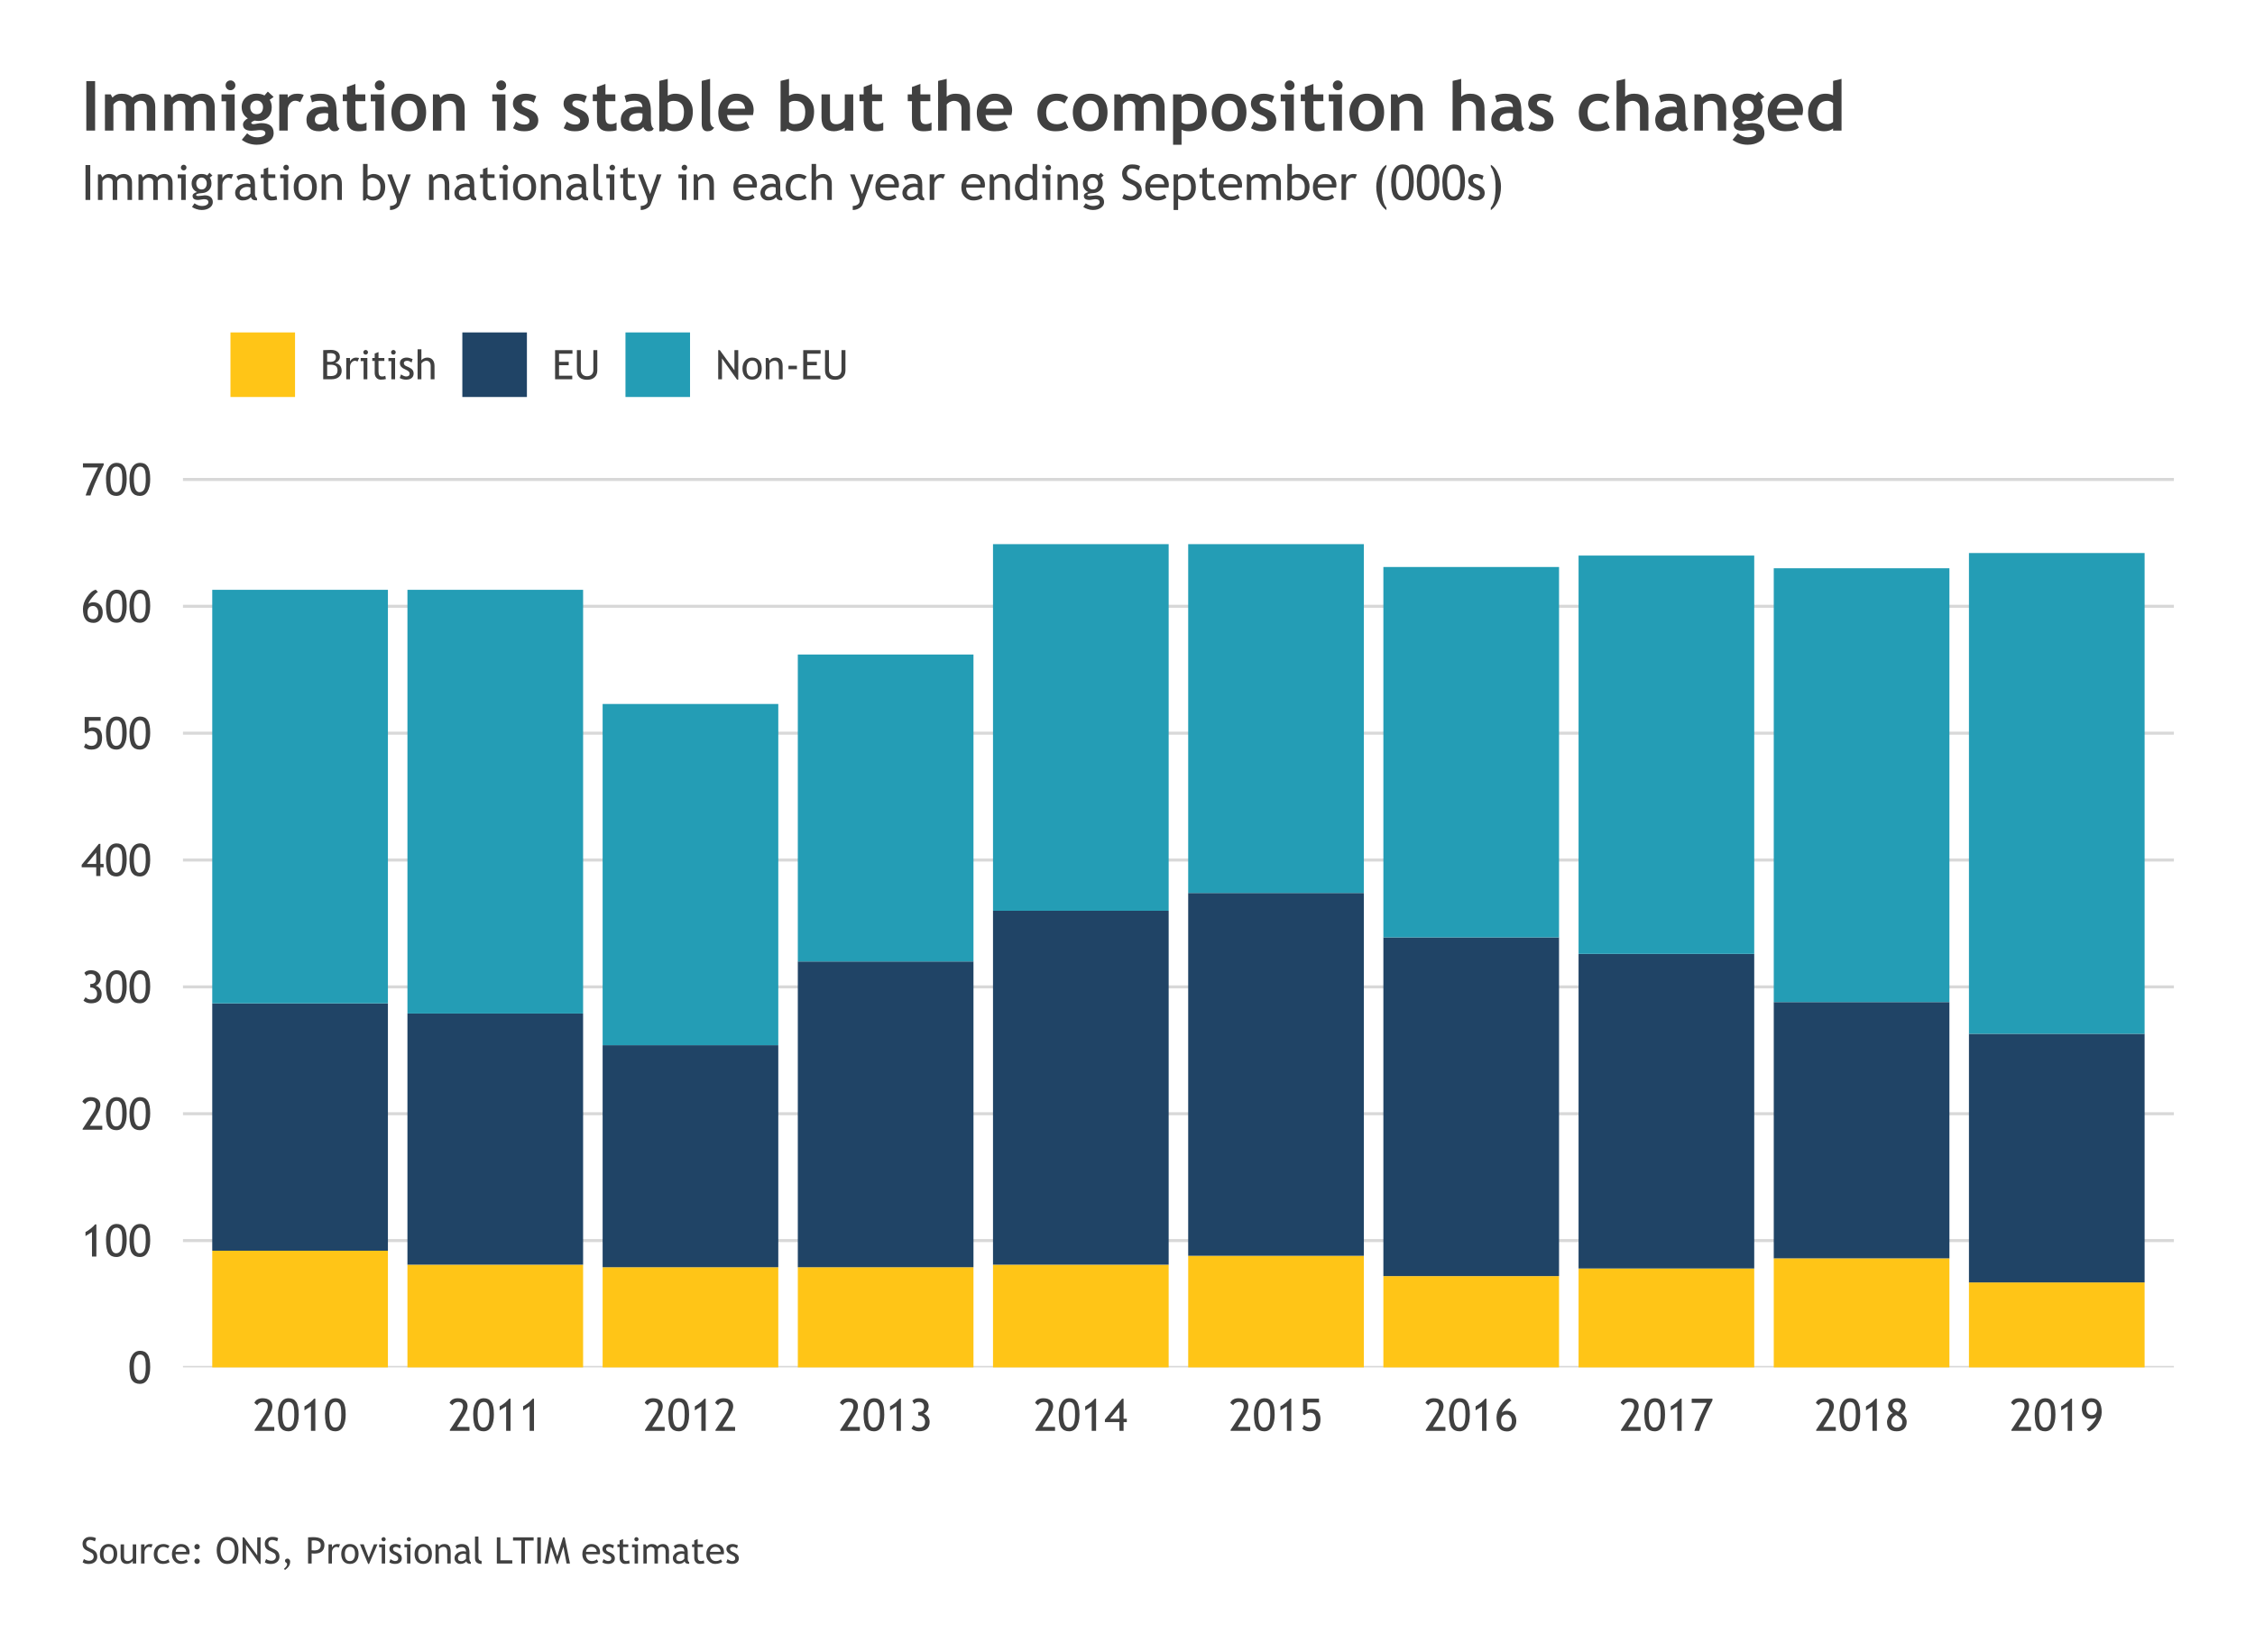 <?xml version="1.0" encoding="UTF-8"?>
<svg xmlns="http://www.w3.org/2000/svg" xmlns:xlink="http://www.w3.org/1999/xlink" width="554pt" height="406pt" viewBox="0 0 554 406" version="1.1">
<defs>
<g>
<symbol overflow="visible" id="glyph0-0">
<path style="stroke:none;" d="M 0.688 -1.875 L 0.688 -6 L 4.812 -6 L 4.812 -1.875 Z M 1.375 -2.562 L 4.125 -2.562 L 4.125 -5.312 L 1.375 -5.312 Z M 1.375 -2.562 "/>
</symbol>
<symbol overflow="visible" id="glyph0-1">
<path style="stroke:none;" d="M 0.344 -4.172 C 0.344 -5.305 0.57 -6.227 1.031 -6.938 C 1.488 -7.656 2.133 -8.016 2.969 -8.016 C 3.789 -8.016 4.406 -7.711 4.812 -7.109 C 5.227 -6.516 5.438 -5.477 5.438 -4 C 5.438 -2.727 5.219 -1.723 4.781 -0.984 C 4.352 -0.254 3.723 0.109 2.891 0.109 C 2.055 0.109 1.422 -0.188 0.984 -0.781 C 0.555 -1.375 0.344 -2.504 0.344 -4.172 Z M 1.422 -4.078 C 1.422 -1.898 1.883 -0.812 2.812 -0.812 C 3.344 -0.812 3.734 -1.051 3.984 -1.531 C 4.234 -2.008 4.359 -2.859 4.359 -4.078 C 4.359 -4.91 4.312 -5.52 4.219 -5.906 C 4.125 -6.301 3.969 -6.598 3.75 -6.797 C 3.539 -6.992 3.27 -7.094 2.938 -7.094 C 1.926 -7.094 1.422 -6.086 1.422 -4.078 Z M 1.422 -4.078 "/>
</symbol>
<symbol overflow="visible" id="glyph0-2">
<path style="stroke:none;" d="M 2.672 0 L 2.672 -6.031 L 1.078 -5.031 L 1.078 -6.031 C 1.484 -6.238 1.91 -6.52 2.359 -6.875 C 2.816 -7.238 3.172 -7.582 3.422 -7.906 L 3.75 -7.906 L 3.75 0 Z M 2.672 0 "/>
</symbol>
<symbol overflow="visible" id="glyph0-3">
<path style="stroke:none;" d="M 0.375 0 L 0.375 -0.219 L 2.844 -3.984 C 3.352 -4.773 3.609 -5.445 3.609 -6 C 3.609 -6.727 3.195 -7.094 2.375 -7.094 C 2.082 -7.094 1.812 -7.016 1.562 -6.859 C 1.312 -6.711 1.129 -6.523 1.016 -6.297 L 0.312 -6.859 C 0.438 -7.211 0.676 -7.492 1.031 -7.703 C 1.383 -7.91 1.816 -8.016 2.328 -8.016 C 3.078 -8.016 3.664 -7.836 4.094 -7.484 C 4.52 -7.141 4.734 -6.645 4.734 -6 C 4.734 -5.414 4.453 -4.672 3.891 -3.766 L 2.125 -0.969 L 5.203 -0.969 L 5.203 0 Z M 0.375 0 "/>
</symbol>
<symbol overflow="visible" id="glyph0-4">
<path style="stroke:none;" d="M 0.578 -0.562 L 1.094 -1.391 C 1.445 -1.004 1.895 -0.812 2.438 -0.812 C 3.426 -0.812 3.922 -1.297 3.922 -2.266 C 3.922 -2.711 3.773 -3.07 3.484 -3.344 C 3.203 -3.625 2.82 -3.766 2.344 -3.766 L 2.25 -3.766 L 2.25 -4.641 L 2.297 -4.641 C 3.203 -4.641 3.656 -5.039 3.656 -5.844 C 3.656 -6.676 3.227 -7.094 2.375 -7.094 C 1.914 -7.094 1.547 -6.938 1.266 -6.625 L 0.797 -7.359 C 1.129 -7.797 1.68 -8.016 2.453 -8.016 C 3.141 -8.016 3.703 -7.828 4.141 -7.453 C 4.578 -7.086 4.797 -6.617 4.797 -6.047 C 4.797 -5.609 4.672 -5.223 4.422 -4.891 C 4.18 -4.555 3.898 -4.332 3.578 -4.219 C 4.023 -4.062 4.379 -3.805 4.641 -3.453 C 4.91 -3.109 5.047 -2.688 5.047 -2.188 C 5.047 -1.445 4.816 -0.879 4.359 -0.484 C 3.898 -0.086 3.254 0.109 2.422 0.109 C 2.066 0.109 1.719 0.047 1.375 -0.078 C 1.039 -0.211 0.773 -0.375 0.578 -0.562 Z M 0.578 -0.562 "/>
</symbol>
<symbol overflow="visible" id="glyph0-5">
<path style="stroke:none;" d="M 4.734 -2.141 L 4.734 0 L 3.719 0 L 3.719 -2.141 L 0.141 -2.141 L 0.141 -2.75 L 4.359 -7.906 L 4.734 -7.906 L 4.734 -2.969 L 5.531 -2.969 L 5.531 -2.141 Z M 3.719 -5.766 L 1.406 -2.969 L 3.719 -2.969 Z M 3.719 -5.766 "/>
</symbol>
<symbol overflow="visible" id="glyph0-6">
<path style="stroke:none;" d="M 1.25 -3.844 L 0.875 -4.094 L 0.875 -7.906 L 4.797 -7.906 L 4.797 -6.984 L 1.906 -6.984 L 1.906 -5.078 C 2.164 -5.273 2.5 -5.375 2.906 -5.375 C 3.633 -5.375 4.191 -5.156 4.578 -4.719 C 4.961 -4.281 5.156 -3.66 5.156 -2.859 C 5.156 -0.879 4.281 0.109 2.531 0.109 C 1.789 0.109 1.18 -0.094 0.703 -0.5 L 1.109 -1.406 C 1.598 -1.008 2.066 -0.812 2.516 -0.812 C 3.523 -0.812 4.031 -1.441 4.031 -2.703 C 4.031 -3.867 3.535 -4.453 2.547 -4.453 C 2.066 -4.453 1.633 -4.25 1.25 -3.844 Z M 1.25 -3.844 "/>
</symbol>
<symbol overflow="visible" id="glyph0-7">
<path style="stroke:none;" d="M 3.609 -8.016 L 4.125 -7.438 C 3.812 -7.312 3.359 -6.883 2.766 -6.156 C 2.172 -5.438 1.836 -4.883 1.766 -4.5 C 2.066 -4.781 2.484 -4.922 3.016 -4.922 C 3.711 -4.922 4.27 -4.695 4.688 -4.25 C 5.102 -3.812 5.312 -3.203 5.312 -2.422 C 5.312 -1.648 5.094 -1.031 4.656 -0.562 C 4.227 -0.094 3.691 0.141 3.047 0.141 C 1.316 0.141 0.453 -1.004 0.453 -3.297 C 0.453 -4.254 0.785 -5.227 1.453 -6.219 C 2.129 -7.219 2.848 -7.816 3.609 -8.016 Z M 1.578 -2.453 C 1.578 -1.336 2.035 -0.781 2.953 -0.781 C 3.348 -0.781 3.656 -0.926 3.875 -1.219 C 4.102 -1.508 4.219 -1.895 4.219 -2.375 C 4.219 -2.875 4.098 -3.27 3.859 -3.562 C 3.617 -3.863 3.312 -4.016 2.938 -4.016 C 2.031 -4.016 1.578 -3.492 1.578 -2.453 Z M 1.578 -2.453 "/>
</symbol>
<symbol overflow="visible" id="glyph0-8">
<path style="stroke:none;" d="M 2.297 0 L 1.109 0 C 1.367 -0.844 1.812 -1.957 2.438 -3.344 C 3.07 -4.727 3.645 -5.906 4.156 -6.875 L 0.453 -6.875 L 0.453 -7.906 L 5.547 -7.906 L 5.547 -7.484 L 4.859 -6.125 C 4.629 -5.656 4.383 -5.145 4.125 -4.594 C 3.875 -4.039 3.625 -3.477 3.375 -2.906 C 3.133 -2.332 2.922 -1.801 2.734 -1.312 C 2.555 -0.82 2.41 -0.383 2.297 0 Z M 2.297 0 "/>
</symbol>
<symbol overflow="visible" id="glyph0-9">
<path style="stroke:none;" d="M 1.891 -4.375 C 1.555 -4.551 1.285 -4.801 1.078 -5.125 C 0.867 -5.445 0.766 -5.773 0.766 -6.109 C 0.766 -6.691 0.961 -7.156 1.359 -7.5 C 1.754 -7.844 2.266 -8.016 2.891 -8.016 C 3.566 -8.016 4.086 -7.844 4.453 -7.5 C 4.828 -7.156 5.016 -6.691 5.016 -6.109 C 5.016 -5.766 4.898 -5.41 4.672 -5.047 C 4.453 -4.691 4.195 -4.43 3.906 -4.266 C 4.844 -3.734 5.312 -3.039 5.312 -2.188 C 5.312 -1.457 5.094 -0.891 4.656 -0.484 C 4.219 -0.086 3.617 0.109 2.859 0.109 C 1.273 0.109 0.484 -0.656 0.484 -2.188 C 0.484 -2.625 0.617 -3.055 0.891 -3.484 C 1.16 -3.91 1.492 -4.207 1.891 -4.375 Z M 3.219 -4.703 C 3.695 -5.16 3.938 -5.641 3.938 -6.141 C 3.938 -6.43 3.836 -6.66 3.641 -6.828 C 3.453 -7.004 3.203 -7.094 2.891 -7.094 C 2.191 -7.094 1.844 -6.77 1.844 -6.125 C 1.844 -5.645 2.301 -5.172 3.219 -4.703 Z M 2.734 -3.906 C 1.941 -3.477 1.547 -2.906 1.547 -2.188 C 1.547 -1.789 1.664 -1.461 1.906 -1.203 C 2.156 -0.941 2.473 -0.812 2.859 -0.812 C 3.266 -0.812 3.598 -0.938 3.859 -1.188 C 4.117 -1.445 4.25 -1.781 4.25 -2.188 C 4.25 -2.469 4.156 -2.738 3.969 -3 C 3.789 -3.258 3.379 -3.562 2.734 -3.906 Z M 2.734 -3.906 "/>
</symbol>
<symbol overflow="visible" id="glyph0-10">
<path style="stroke:none;" d="M 2.094 0.141 L 1.578 -0.438 C 1.891 -0.562 2.344 -0.984 2.938 -1.703 C 3.539 -2.422 3.875 -2.977 3.938 -3.375 C 3.645 -3.094 3.234 -2.953 2.703 -2.953 C 2.004 -2.953 1.441 -3.172 1.016 -3.609 C 0.598 -4.055 0.391 -4.672 0.391 -5.453 C 0.391 -6.211 0.602 -6.828 1.031 -7.297 C 1.469 -7.773 2.016 -8.016 2.672 -8.016 C 4.398 -8.016 5.266 -6.867 5.266 -4.578 C 5.266 -3.617 4.926 -2.641 4.25 -1.641 C 3.57 -0.648 2.852 -0.055 2.094 0.141 Z M 4.125 -5.422 C 4.125 -6.535 3.664 -7.094 2.75 -7.094 C 2.363 -7.094 2.055 -6.945 1.828 -6.656 C 1.609 -6.363 1.5 -5.977 1.5 -5.5 C 1.5 -5 1.613 -4.598 1.844 -4.297 C 2.082 -4.004 2.391 -3.859 2.766 -3.859 C 3.672 -3.859 4.125 -4.379 4.125 -5.422 Z M 4.125 -5.422 "/>
</symbol>
<symbol overflow="visible" id="glyph1-0">
<path style="stroke:none;" d="M 0.625 -1.703 L 0.625 -5.453 L 4.375 -5.453 L 4.375 -1.703 Z M 1.25 -2.328 L 3.75 -2.328 L 3.75 -4.828 L 1.25 -4.828 Z M 1.25 -2.328 "/>
</symbol>
<symbol overflow="visible" id="glyph1-1">
<path style="stroke:none;" d="M 2.781 0 L 0.734 0 L 0.734 -7.156 C 1.598 -7.195 2.223 -7.219 2.609 -7.219 C 3.316 -7.219 3.863 -7.062 4.25 -6.75 C 4.633 -6.445 4.828 -6.016 4.828 -5.453 C 4.828 -5.117 4.703 -4.816 4.453 -4.547 C 4.211 -4.273 3.941 -4.102 3.641 -4.031 C 4.211 -3.895 4.625 -3.664 4.875 -3.344 C 5.133 -3.031 5.266 -2.602 5.266 -2.062 C 5.266 -1.438 5.035 -0.938 4.578 -0.562 C 4.117 -0.188 3.52 0 2.781 0 Z M 1.703 -6.375 L 1.703 -4.312 C 1.91 -4.289 2.164 -4.281 2.469 -4.281 C 3.395 -4.281 3.859 -4.66 3.859 -5.422 C 3.859 -6.078 3.43 -6.406 2.578 -6.406 C 2.254 -6.406 1.961 -6.395 1.703 -6.375 Z M 1.703 -3.562 L 1.703 -0.828 C 2.047 -0.797 2.305 -0.781 2.484 -0.781 C 3.098 -0.781 3.547 -0.895 3.828 -1.125 C 4.109 -1.352 4.25 -1.719 4.25 -2.219 C 4.25 -2.688 4.113 -3.031 3.844 -3.25 C 3.57 -3.469 3.125 -3.578 2.5 -3.578 Z M 1.703 -3.562 "/>
</symbol>
<symbol overflow="visible" id="glyph1-2">
<path style="stroke:none;" d="M 3.5 -4.344 C 3.301 -4.477 3.098 -4.547 2.891 -4.547 C 2.555 -4.547 2.266 -4.395 2.016 -4.094 C 1.773 -3.789 1.656 -3.426 1.656 -3 L 1.656 0 L 0.734 0 L 0.734 -5.234 L 1.656 -5.234 L 1.656 -4.391 C 2 -5.016 2.504 -5.328 3.172 -5.328 C 3.336 -5.328 3.578 -5.297 3.891 -5.234 Z M 3.5 -4.344 "/>
</symbol>
<symbol overflow="visible" id="glyph1-3">
<path style="stroke:none;" d="M 1.609 -7.203 C 1.773 -7.203 1.91 -7.145 2.016 -7.031 C 2.129 -6.926 2.188 -6.797 2.188 -6.641 C 2.188 -6.473 2.129 -6.332 2.016 -6.219 C 1.91 -6.113 1.773 -6.062 1.609 -6.062 C 1.453 -6.062 1.316 -6.113 1.203 -6.219 C 1.098 -6.332 1.047 -6.473 1.047 -6.641 C 1.047 -6.797 1.098 -6.926 1.203 -7.031 C 1.316 -7.145 1.453 -7.203 1.609 -7.203 Z M 1.109 0 L 1.109 -4.453 L 0.391 -4.453 L 0.391 -5.234 L 2.031 -5.234 L 2.031 0 Z M 1.109 0 "/>
</symbol>
<symbol overflow="visible" id="glyph1-4">
<path style="stroke:none;" d="M 0.984 -4.5 L 0.391 -4.5 L 0.391 -5.234 L 0.984 -5.234 L 0.984 -6.328 L 1.922 -6.688 L 1.922 -5.234 L 3.359 -5.234 L 3.359 -4.5 L 1.922 -4.5 L 1.922 -1.906 C 1.922 -1.457 1.992 -1.141 2.141 -0.953 C 2.285 -0.773 2.523 -0.688 2.859 -0.688 C 3.098 -0.688 3.344 -0.742 3.594 -0.859 L 3.734 -0.047 C 3.348 0.047 2.926 0.094 2.469 0.094 C 2.051 0.094 1.695 -0.055 1.406 -0.359 C 1.125 -0.672 0.984 -1.062 0.984 -1.531 Z M 0.984 -4.5 "/>
</symbol>
<symbol overflow="visible" id="glyph1-5">
<path style="stroke:none;" d="M 0.312 -0.312 L 0.641 -1.188 C 1.16 -0.852 1.578 -0.688 1.891 -0.688 C 2.461 -0.688 2.75 -0.926 2.75 -1.406 C 2.75 -1.75 2.473 -2.047 1.922 -2.297 C 1.492 -2.492 1.207 -2.641 1.062 -2.734 C 0.914 -2.836 0.785 -2.953 0.672 -3.078 C 0.566 -3.211 0.488 -3.352 0.438 -3.5 C 0.383 -3.645 0.359 -3.797 0.359 -3.953 C 0.359 -4.391 0.516 -4.727 0.828 -4.969 C 1.141 -5.207 1.547 -5.328 2.047 -5.328 C 2.43 -5.328 2.91 -5.207 3.484 -4.969 L 3.219 -4.109 C 2.852 -4.398 2.484 -4.547 2.109 -4.547 C 1.891 -4.547 1.703 -4.492 1.547 -4.391 C 1.398 -4.285 1.328 -4.156 1.328 -4 C 1.328 -3.656 1.52 -3.398 1.906 -3.234 L 2.562 -2.938 C 2.969 -2.75 3.266 -2.535 3.453 -2.297 C 3.641 -2.055 3.734 -1.758 3.734 -1.406 C 3.734 -0.938 3.566 -0.566 3.234 -0.297 C 2.91 -0.035 2.457 0.094 1.875 0.094 C 1.32 0.094 0.801 -0.039 0.312 -0.312 Z M 0.312 -0.312 "/>
</symbol>
<symbol overflow="visible" id="glyph1-6">
<path style="stroke:none;" d="M 3.875 0 L 3.875 -3.281 C 3.875 -3.676 3.781 -3.984 3.594 -4.203 C 3.406 -4.43 3.133 -4.547 2.781 -4.547 C 2.562 -4.547 2.336 -4.477 2.109 -4.344 C 1.879 -4.219 1.707 -4.066 1.594 -3.891 L 1.594 0 L 0.656 0 L 0.656 -7.375 L 1.594 -7.375 L 1.594 -4.656 C 1.707 -4.844 1.898 -5 2.172 -5.125 C 2.453 -5.258 2.738 -5.328 3.031 -5.328 C 3.594 -5.328 4.031 -5.145 4.344 -4.781 C 4.656 -4.414 4.812 -3.914 4.812 -3.281 L 4.812 0 Z M 3.875 0 "/>
</symbol>
<symbol overflow="visible" id="glyph1-7">
<path style="stroke:none;" d="M 1.703 -6.281 L 1.703 -4.281 L 4.078 -4.281 L 4.078 -3.453 L 1.703 -3.453 L 1.703 -0.875 L 4.953 -0.875 L 4.953 0 L 0.734 0 L 0.734 -7.156 L 5 -7.156 L 5 -6.281 Z M 1.703 -6.281 "/>
</symbol>
<symbol overflow="visible" id="glyph1-8">
<path style="stroke:none;" d="M 0.734 -7.156 L 1.703 -7.156 L 1.703 -2.25 C 1.703 -1.82 1.844 -1.461 2.125 -1.172 C 2.406 -0.891 2.77 -0.75 3.219 -0.75 C 3.707 -0.75 4.086 -0.883 4.359 -1.156 C 4.641 -1.438 4.781 -1.812 4.781 -2.281 L 4.781 -7.156 L 5.75 -7.156 L 5.75 -2.172 C 5.75 -1.453 5.523 -0.891 5.078 -0.484 C 4.629 -0.078 4.016 0.125 3.234 0.125 C 2.43 0.125 1.812 -0.07 1.375 -0.469 C 0.945 -0.863 0.734 -1.438 0.734 -2.188 Z M 0.734 -7.156 "/>
</symbol>
<symbol overflow="visible" id="glyph1-9">
<path style="stroke:none;" d="M 5.359 0.094 L 1.656 -5.125 L 1.656 0 L 0.734 0 L 0.734 -7.156 L 1.125 -7.156 L 4.719 -2.203 L 4.719 -7.156 L 5.656 -7.156 L 5.656 0.094 Z M 5.359 0.094 "/>
</symbol>
<symbol overflow="visible" id="glyph1-10">
<path style="stroke:none;" d="M 0.312 -2.625 C 0.312 -3.438 0.531 -4.086 0.969 -4.578 C 1.406 -5.078 1.977 -5.328 2.688 -5.328 C 3.438 -5.328 4.016 -5.086 4.422 -4.609 C 4.836 -4.129 5.047 -3.469 5.047 -2.625 C 5.047 -1.781 4.832 -1.113 4.406 -0.625 C 3.988 -0.145 3.414 0.094 2.688 0.094 C 1.938 0.094 1.352 -0.148 0.938 -0.641 C 0.52 -1.129 0.312 -1.789 0.312 -2.625 Z M 1.297 -2.625 C 1.297 -1.312 1.758 -0.656 2.688 -0.656 C 3.113 -0.656 3.453 -0.832 3.703 -1.188 C 3.953 -1.539 4.078 -2.02 4.078 -2.625 C 4.078 -3.926 3.613 -4.578 2.688 -4.578 C 2.258 -4.578 1.922 -4.398 1.672 -4.047 C 1.422 -3.703 1.297 -3.227 1.297 -2.625 Z M 1.297 -2.625 "/>
</symbol>
<symbol overflow="visible" id="glyph1-11">
<path style="stroke:none;" d="M 3.875 0 L 3.875 -3.047 C 3.875 -3.598 3.789 -3.984 3.625 -4.203 C 3.457 -4.43 3.176 -4.547 2.781 -4.547 C 2.57 -4.547 2.348 -4.484 2.109 -4.359 C 1.879 -4.234 1.707 -4.078 1.594 -3.891 L 1.594 0 L 0.656 0 L 0.656 -5.234 L 1.297 -5.234 L 1.594 -4.562 C 1.895 -5.07 2.395 -5.328 3.094 -5.328 C 4.238 -5.328 4.812 -4.629 4.812 -3.234 L 4.812 0 Z M 3.875 0 "/>
</symbol>
<symbol overflow="visible" id="glyph1-12">
<path style="stroke:none;" d="M 0.781 -2.469 L 0.781 -3.328 L 2.859 -3.328 L 2.859 -2.469 Z M 0.781 -2.469 "/>
</symbol>
<symbol overflow="visible" id="glyph2-0">
<path style="stroke:none;" d="M 0.562 -1.531 L 0.562 -4.906 L 3.938 -4.906 L 3.938 -1.531 Z M 1.125 -2.094 L 3.375 -2.094 L 3.375 -4.344 L 1.125 -4.344 Z M 1.125 -2.094 "/>
</symbol>
<symbol overflow="visible" id="glyph2-1">
<path style="stroke:none;" d="M 0.375 -0.297 L 0.688 -1.109 C 0.852 -0.984 1.055 -0.879 1.297 -0.797 C 1.547 -0.723 1.766 -0.688 1.953 -0.688 C 2.297 -0.688 2.57 -0.781 2.781 -0.969 C 2.988 -1.156 3.094 -1.391 3.094 -1.672 C 3.094 -1.891 3.035 -2.094 2.922 -2.281 C 2.805 -2.469 2.516 -2.672 2.047 -2.891 L 1.531 -3.141 C 1.094 -3.336 0.785 -3.578 0.609 -3.859 C 0.441 -4.141 0.359 -4.477 0.359 -4.875 C 0.359 -5.352 0.523 -5.75 0.859 -6.062 C 1.203 -6.383 1.641 -6.547 2.172 -6.547 C 2.879 -6.547 3.375 -6.43 3.656 -6.203 L 3.391 -5.438 C 3.273 -5.52 3.098 -5.598 2.859 -5.672 C 2.617 -5.754 2.395 -5.797 2.188 -5.797 C 1.895 -5.797 1.66 -5.711 1.484 -5.547 C 1.316 -5.379 1.234 -5.16 1.234 -4.891 C 1.234 -4.723 1.266 -4.57 1.328 -4.438 C 1.391 -4.301 1.473 -4.188 1.578 -4.094 C 1.691 -4.008 1.914 -3.883 2.25 -3.719 L 2.781 -3.469 C 3.219 -3.258 3.523 -3.008 3.703 -2.719 C 3.879 -2.438 3.969 -2.07 3.969 -1.625 C 3.969 -1.145 3.773 -0.734 3.391 -0.391 C 3.004 -0.055 2.484 0.109 1.828 0.109 C 1.254 0.109 0.77 -0.023 0.375 -0.297 Z M 0.375 -0.297 "/>
</symbol>
<symbol overflow="visible" id="glyph2-2">
<path style="stroke:none;" d="M 0.281 -2.359 C 0.281 -3.086 0.473 -3.676 0.859 -4.125 C 1.254 -4.57 1.773 -4.797 2.422 -4.797 C 3.086 -4.797 3.609 -4.578 3.984 -4.141 C 4.359 -3.711 4.547 -3.117 4.547 -2.359 C 4.547 -1.598 4.352 -1 3.969 -0.562 C 3.594 -0.125 3.078 0.094 2.422 0.094 C 1.742 0.094 1.219 -0.125 0.844 -0.562 C 0.469 -1.008 0.281 -1.609 0.281 -2.359 Z M 1.172 -2.359 C 1.172 -1.18 1.586 -0.594 2.422 -0.594 C 2.805 -0.594 3.109 -0.75 3.328 -1.062 C 3.555 -1.383 3.672 -1.816 3.672 -2.359 C 3.672 -3.523 3.254 -4.109 2.422 -4.109 C 2.035 -4.109 1.727 -3.953 1.5 -3.641 C 1.281 -3.336 1.172 -2.91 1.172 -2.359 Z M 1.172 -2.359 "/>
</symbol>
<symbol overflow="visible" id="glyph2-3">
<path style="stroke:none;" d="M 1.391 -4.703 L 1.391 -1.703 C 1.391 -0.973 1.703 -0.609 2.328 -0.609 C 2.609 -0.609 2.859 -0.688 3.078 -0.844 C 3.305 -1.008 3.457 -1.195 3.531 -1.406 L 3.531 -4.703 L 4.375 -4.703 L 4.375 0 L 3.531 0 L 3.531 -0.656 C 3.438 -0.469 3.25 -0.297 2.969 -0.141 C 2.688 0.016 2.41 0.094 2.141 0.094 C 1.629 0.094 1.234 -0.051 0.953 -0.344 C 0.68 -0.645 0.547 -1.07 0.547 -1.625 L 0.547 -4.703 Z M 1.391 -4.703 "/>
</symbol>
<symbol overflow="visible" id="glyph2-4">
<path style="stroke:none;" d="M 3.156 -3.906 C 2.969 -4.031 2.785 -4.094 2.609 -4.094 C 2.305 -4.094 2.047 -3.957 1.828 -3.688 C 1.609 -3.414 1.5 -3.086 1.5 -2.703 L 1.5 0 L 0.656 0 L 0.656 -4.703 L 1.5 -4.703 L 1.5 -3.953 C 1.801 -4.516 2.254 -4.797 2.859 -4.797 C 3.004 -4.797 3.219 -4.77 3.5 -4.719 Z M 3.156 -3.906 "/>
</symbol>
<symbol overflow="visible" id="glyph2-5">
<path style="stroke:none;" d="M 4.141 -4.328 L 3.734 -3.734 C 3.648 -3.816 3.5 -3.895 3.281 -3.969 C 3.062 -4.051 2.848 -4.094 2.641 -4.094 C 2.191 -4.094 1.832 -3.93 1.562 -3.609 C 1.301 -3.297 1.172 -2.863 1.172 -2.312 C 1.172 -1.758 1.305 -1.336 1.578 -1.047 C 1.848 -0.754 2.223 -0.609 2.703 -0.609 C 3.078 -0.609 3.457 -0.754 3.844 -1.047 L 4.172 -0.344 C 3.723 -0.051 3.164 0.094 2.5 0.094 C 1.863 0.094 1.332 -0.117 0.906 -0.547 C 0.488 -0.984 0.281 -1.57 0.281 -2.312 C 0.281 -3.062 0.5 -3.66 0.938 -4.109 C 1.375 -4.566 1.969 -4.797 2.719 -4.797 C 2.969 -4.797 3.234 -4.742 3.516 -4.641 C 3.797 -4.535 4.004 -4.43 4.141 -4.328 Z M 4.141 -4.328 "/>
</symbol>
<symbol overflow="visible" id="glyph2-6">
<path style="stroke:none;" d="M 4.562 -2.266 L 1.172 -2.266 C 1.172 -1.723 1.32 -1.301 1.625 -1 C 1.883 -0.738 2.223 -0.609 2.641 -0.609 C 3.117 -0.609 3.52 -0.75 3.844 -1.031 L 4.188 -0.438 C 4.062 -0.301 3.863 -0.188 3.594 -0.094 C 3.258 0.031 2.891 0.094 2.484 0.094 C 1.891 0.094 1.383 -0.109 0.969 -0.516 C 0.508 -0.953 0.281 -1.547 0.281 -2.297 C 0.281 -3.078 0.52 -3.703 1 -4.172 C 1.414 -4.586 1.91 -4.797 2.484 -4.797 C 3.16 -4.797 3.688 -4.609 4.062 -4.234 C 4.438 -3.867 4.625 -3.383 4.625 -2.781 C 4.625 -2.594 4.602 -2.422 4.562 -2.266 Z M 2.531 -4.094 C 2.156 -4.094 1.844 -3.973 1.594 -3.734 C 1.352 -3.504 1.219 -3.219 1.188 -2.875 L 3.797 -2.875 C 3.797 -3.219 3.688 -3.5 3.469 -3.719 C 3.238 -3.969 2.926 -4.094 2.531 -4.094 Z M 2.531 -4.094 "/>
</symbol>
<symbol overflow="visible" id="glyph2-7">
<path style="stroke:none;" d="M 1.562 -4.797 C 1.738 -4.797 1.891 -4.727 2.016 -4.594 C 2.148 -4.469 2.219 -4.316 2.219 -4.141 C 2.219 -3.953 2.148 -3.789 2.016 -3.656 C 1.891 -3.531 1.738 -3.469 1.562 -3.469 C 1.375 -3.469 1.211 -3.531 1.078 -3.656 C 0.953 -3.789 0.891 -3.953 0.891 -4.141 C 0.891 -4.316 0.953 -4.469 1.078 -4.594 C 1.211 -4.727 1.375 -4.797 1.562 -4.797 Z M 1.562 -1.234 C 1.738 -1.234 1.891 -1.164 2.016 -1.031 C 2.148 -0.906 2.219 -0.754 2.219 -0.578 C 2.219 -0.391 2.148 -0.227 2.016 -0.094 C 1.891 0.031 1.738 0.094 1.562 0.094 C 1.375 0.094 1.211 0.031 1.078 -0.094 C 0.953 -0.227 0.891 -0.391 0.891 -0.578 C 0.891 -0.754 0.953 -0.906 1.078 -1.031 C 1.211 -1.164 1.375 -1.234 1.562 -1.234 Z M 1.562 -1.234 "/>
</symbol>
<symbol overflow="visible" id="glyph2-8">
<path style="stroke:none;" d=""/>
</symbol>
<symbol overflow="visible" id="glyph2-9">
<path style="stroke:none;" d="M 0.359 -3.281 C 0.359 -4.207 0.586 -4.984 1.047 -5.609 C 1.516 -6.234 2.145 -6.547 2.938 -6.547 C 3.832 -6.547 4.52 -6.258 5 -5.688 C 5.477 -5.113 5.719 -4.312 5.719 -3.281 C 5.719 -2.219 5.477 -1.383 5 -0.781 C 4.52 -0.188 3.832 0.109 2.938 0.109 C 2.133 0.109 1.504 -0.203 1.047 -0.828 C 0.586 -1.461 0.359 -2.281 0.359 -3.281 Z M 1.281 -3.281 C 1.281 -2.539 1.426 -1.922 1.719 -1.422 C 2.008 -0.93 2.414 -0.688 2.938 -0.688 C 3.539 -0.688 4 -0.91 4.312 -1.359 C 4.633 -1.816 4.797 -2.457 4.797 -3.281 C 4.797 -4.938 4.176 -5.766 2.938 -5.766 C 2.395 -5.766 1.984 -5.539 1.703 -5.094 C 1.422 -4.645 1.281 -4.039 1.281 -3.281 Z M 1.281 -3.281 "/>
</symbol>
<symbol overflow="visible" id="glyph2-10">
<path style="stroke:none;" d="M 4.828 0.094 L 1.5 -4.625 L 1.5 0 L 0.656 0 L 0.656 -6.438 L 1.016 -6.438 L 4.25 -1.984 L 4.25 -6.438 L 5.078 -6.438 L 5.078 0.094 Z M 4.828 0.094 "/>
</symbol>
<symbol overflow="visible" id="glyph2-11">
<path style="stroke:none;" d="M 0.984 1.594 L 0.766 1.281 C 1.266 0.863 1.516 0.508 1.516 0.219 C 1.516 0.094 1.473 -0.031 1.391 -0.156 C 1.129 -0.281 1 -0.457 1 -0.688 C 1 -0.844 1.055 -0.969 1.172 -1.062 C 1.297 -1.164 1.453 -1.219 1.641 -1.219 C 1.797 -1.219 1.938 -1.145 2.062 -1 C 2.195 -0.863 2.266 -0.703 2.266 -0.516 C 2.266 -0.117 2.18 0.227 2.016 0.531 C 1.859 0.844 1.516 1.195 0.984 1.594 Z M 0.984 1.594 "/>
</symbol>
<symbol overflow="visible" id="glyph2-12">
<path style="stroke:none;" d="M 1.531 -2.484 L 1.531 0 L 0.656 0 L 0.656 -6.438 C 1.32 -6.469 1.723 -6.484 1.859 -6.484 C 3.734 -6.484 4.672 -5.859 4.672 -4.609 C 4.672 -3.16 3.844 -2.438 2.188 -2.438 C 2.094 -2.438 1.875 -2.453 1.531 -2.484 Z M 1.531 -5.641 L 1.531 -3.266 C 1.906 -3.234 2.102 -3.219 2.125 -3.219 C 3.219 -3.219 3.766 -3.648 3.766 -4.516 C 3.766 -5.297 3.18 -5.688 2.016 -5.688 C 1.898 -5.688 1.738 -5.672 1.531 -5.641 Z M 1.531 -5.641 "/>
</symbol>
<symbol overflow="visible" id="glyph2-13">
<path style="stroke:none;" d="M 2.297 0.094 L 2.062 0.094 L 0.047 -4.719 L 0.969 -4.719 L 2.203 -1.422 L 3.484 -4.719 L 4.359 -4.719 Z M 2.297 0.094 "/>
</symbol>
<symbol overflow="visible" id="glyph2-14">
<path style="stroke:none;" d="M 1.453 -6.484 C 1.598 -6.484 1.719 -6.43 1.812 -6.328 C 1.914 -6.234 1.969 -6.113 1.969 -5.969 C 1.969 -5.82 1.914 -5.695 1.812 -5.594 C 1.719 -5.5 1.598 -5.453 1.453 -5.453 C 1.316 -5.453 1.195 -5.5 1.094 -5.594 C 0.988 -5.695 0.938 -5.82 0.938 -5.969 C 0.938 -6.113 0.984 -6.234 1.078 -6.328 C 1.18 -6.43 1.305 -6.484 1.453 -6.484 Z M 1 0 L 1 -4 L 0.359 -4 L 0.359 -4.703 L 1.828 -4.703 L 1.828 0 Z M 1 0 "/>
</symbol>
<symbol overflow="visible" id="glyph2-15">
<path style="stroke:none;" d="M 0.281 -0.281 L 0.578 -1.078 C 1.047 -0.766 1.422 -0.609 1.703 -0.609 C 2.223 -0.609 2.484 -0.828 2.484 -1.266 C 2.484 -1.578 2.234 -1.844 1.734 -2.062 C 1.348 -2.238 1.086 -2.375 0.953 -2.469 C 0.816 -2.562 0.703 -2.664 0.609 -2.781 C 0.516 -2.895 0.441 -3.016 0.391 -3.141 C 0.336 -3.273 0.312 -3.414 0.312 -3.562 C 0.312 -3.945 0.453 -4.25 0.734 -4.469 C 1.016 -4.688 1.383 -4.797 1.844 -4.797 C 2.188 -4.797 2.617 -4.688 3.141 -4.469 L 2.906 -3.703 C 2.57 -3.961 2.238 -4.094 1.906 -4.094 C 1.707 -4.094 1.539 -4.047 1.406 -3.953 C 1.27 -3.859 1.203 -3.738 1.203 -3.594 C 1.203 -3.289 1.367 -3.062 1.703 -2.906 L 2.312 -2.641 C 2.676 -2.473 2.941 -2.281 3.109 -2.062 C 3.273 -1.852 3.359 -1.586 3.359 -1.266 C 3.359 -0.836 3.207 -0.504 2.906 -0.266 C 2.613 -0.023 2.207 0.094 1.688 0.094 C 1.188 0.094 0.719 -0.031 0.281 -0.281 Z M 0.281 -0.281 "/>
</symbol>
<symbol overflow="visible" id="glyph2-16">
<path style="stroke:none;" d="M 3.484 0 L 3.484 -2.734 C 3.484 -3.234 3.406 -3.582 3.25 -3.781 C 3.102 -3.988 2.852 -4.094 2.5 -4.094 C 2.312 -4.094 2.113 -4.035 1.906 -3.922 C 1.695 -3.805 1.535 -3.664 1.422 -3.5 L 1.422 0 L 0.594 0 L 0.594 -4.703 L 1.172 -4.703 L 1.422 -4.094 C 1.703 -4.562 2.156 -4.797 2.781 -4.797 C 3.812 -4.797 4.328 -4.164 4.328 -2.906 L 4.328 0 Z M 3.484 0 "/>
</symbol>
<symbol overflow="visible" id="glyph2-17">
<path style="stroke:none;" d="M 3.25 -0.547 C 2.914 -0.117 2.406 0.094 1.719 0.094 C 1.352 0.094 1.035 -0.039 0.766 -0.312 C 0.492 -0.582 0.359 -0.914 0.359 -1.312 C 0.359 -1.789 0.566 -2.191 0.984 -2.516 C 1.398 -2.848 1.93 -3.016 2.578 -3.016 C 2.754 -3.016 2.953 -2.977 3.172 -2.906 C 3.172 -3.664 2.832 -4.047 2.156 -4.047 C 1.633 -4.047 1.234 -3.906 0.953 -3.625 L 0.594 -4.328 C 0.75 -4.453 0.969 -4.562 1.25 -4.656 C 1.531 -4.75 1.801 -4.797 2.062 -4.797 C 2.738 -4.797 3.234 -4.641 3.547 -4.328 C 3.859 -4.016 4.016 -3.52 4.016 -2.844 L 4.016 -1.156 C 4.016 -0.75 4.133 -0.473 4.375 -0.328 L 4.375 0.078 C 4.039 0.078 3.785 0.031 3.609 -0.062 C 3.441 -0.156 3.32 -0.316 3.25 -0.547 Z M 3.172 -2.312 C 2.91 -2.375 2.727 -2.406 2.625 -2.406 C 2.195 -2.406 1.848 -2.297 1.578 -2.078 C 1.316 -1.859 1.188 -1.602 1.188 -1.312 C 1.188 -0.82 1.473 -0.578 2.047 -0.578 C 2.473 -0.578 2.848 -0.773 3.172 -1.172 Z M 3.172 -2.312 "/>
</symbol>
<symbol overflow="visible" id="glyph2-18">
<path style="stroke:none;" d="M 0.656 -1.328 L 0.656 -6.641 L 1.5 -6.641 L 1.5 -1.469 C 1.5 -1.219 1.566 -1.02 1.703 -0.875 C 1.848 -0.727 2.039 -0.656 2.281 -0.656 L 2.281 0.094 C 1.195 0.094 0.656 -0.379 0.656 -1.328 Z M 0.656 -1.328 "/>
</symbol>
<symbol overflow="visible" id="glyph2-19">
<path style="stroke:none;" d="M 0.656 0 L 0.656 -6.438 L 1.531 -6.438 L 1.531 -0.797 L 4.453 -0.797 L 4.453 0 Z M 0.656 0 "/>
</symbol>
<symbol overflow="visible" id="glyph2-20">
<path style="stroke:none;" d="M 3 -5.641 L 3 0 L 2.125 0 L 2.125 -5.641 L 0.078 -5.641 L 0.078 -6.438 L 5.141 -6.438 L 5.141 -5.641 Z M 3 -5.641 "/>
</symbol>
<symbol overflow="visible" id="glyph2-21">
<path style="stroke:none;" d="M 0.812 0 L 0.812 -6.438 L 1.688 -6.438 L 1.688 0 Z M 0.812 0 "/>
</symbol>
<symbol overflow="visible" id="glyph2-22">
<path style="stroke:none;" d="M 5.5 0 L 4.734 -4.141 L 3.328 0.094 L 3.109 0.094 L 1.672 -4.141 L 0.922 0 L 0.094 0 L 1.297 -6.438 L 1.688 -6.438 L 3.219 -1.734 L 4.641 -6.438 L 5.031 -6.438 L 6.344 0 Z M 5.5 0 "/>
</symbol>
<symbol overflow="visible" id="glyph2-23">
<path style="stroke:none;" d="M 0.891 -4.047 L 0.344 -4.047 L 0.344 -4.703 L 0.891 -4.703 L 0.891 -5.688 L 1.734 -6.016 L 1.734 -4.703 L 3.016 -4.703 L 3.016 -4.047 L 1.734 -4.047 L 1.734 -1.703 C 1.734 -1.305 1.797 -1.023 1.922 -0.859 C 2.055 -0.691 2.273 -0.609 2.578 -0.609 C 2.785 -0.609 3.004 -0.664 3.234 -0.781 L 3.359 -0.047 C 3.016 0.047 2.633 0.094 2.219 0.094 C 1.844 0.094 1.523 -0.047 1.266 -0.328 C 1.016 -0.609 0.891 -0.957 0.891 -1.375 Z M 0.891 -4.047 "/>
</symbol>
<symbol overflow="visible" id="glyph2-24">
<path style="stroke:none;" d="M 6.047 0 L 6.047 -2.984 C 6.047 -3.723 5.723 -4.094 5.078 -4.094 C 4.879 -4.094 4.691 -4.031 4.516 -3.906 C 4.336 -3.781 4.219 -3.641 4.156 -3.484 L 4.156 0 L 3.312 0 L 3.312 -3.344 C 3.312 -3.57 3.223 -3.754 3.047 -3.891 C 2.879 -4.023 2.648 -4.094 2.359 -4.094 C 2.191 -4.094 2.016 -4.023 1.828 -3.891 C 1.641 -3.766 1.504 -3.625 1.422 -3.469 L 1.422 0 L 0.594 0 L 0.594 -4.703 L 1.141 -4.703 L 1.422 -4.156 C 1.742 -4.582 2.145 -4.797 2.625 -4.797 C 3.301 -4.797 3.77 -4.586 4.031 -4.172 C 4.125 -4.348 4.297 -4.492 4.547 -4.609 C 4.805 -4.734 5.07 -4.797 5.344 -4.797 C 5.832 -4.797 6.207 -4.648 6.469 -4.359 C 6.738 -4.066 6.875 -3.66 6.875 -3.141 L 6.875 0 Z M 6.047 0 "/>
</symbol>
<symbol overflow="visible" id="glyph3-0">
<path style="stroke:none;" d="M 0.75 -2.047 L 0.75 -6.547 L 5.25 -6.547 L 5.25 -2.047 Z M 1.5 -2.797 L 4.5 -2.797 L 4.5 -5.797 L 1.5 -5.797 Z M 1.5 -2.797 "/>
</symbol>
<symbol overflow="visible" id="glyph3-1">
<path style="stroke:none;" d="M 1.078 0 L 1.078 -8.578 L 2.25 -8.578 L 2.25 0 Z M 1.078 0 "/>
</symbol>
<symbol overflow="visible" id="glyph3-2">
<path style="stroke:none;" d="M 8.062 0 L 8.062 -3.969 C 8.062 -4.957 7.633 -5.453 6.781 -5.453 C 6.508 -5.453 6.254 -5.367 6.016 -5.203 C 5.785 -5.035 5.625 -4.848 5.531 -4.641 L 5.531 0 L 4.422 0 L 4.422 -4.453 C 4.422 -4.766 4.305 -5.008 4.078 -5.188 C 3.848 -5.363 3.539 -5.453 3.156 -5.453 C 2.926 -5.453 2.688 -5.363 2.438 -5.188 C 2.188 -5.02 2.008 -4.832 1.906 -4.625 L 1.906 0 L 0.797 0 L 0.797 -6.281 L 1.516 -6.281 L 1.891 -5.547 C 2.316 -6.109 2.852 -6.391 3.5 -6.391 C 4.395 -6.391 5.023 -6.113 5.391 -5.562 C 5.516 -5.789 5.742 -5.984 6.078 -6.141 C 6.422 -6.305 6.77 -6.391 7.125 -6.391 C 7.781 -6.391 8.285 -6.195 8.641 -5.812 C 8.992 -5.426 9.172 -4.891 9.172 -4.203 L 9.172 0 Z M 8.062 0 "/>
</symbol>
<symbol overflow="visible" id="glyph3-3">
<path style="stroke:none;" d="M 1.938 -8.656 C 2.133 -8.656 2.297 -8.586 2.422 -8.453 C 2.555 -8.316 2.625 -8.156 2.625 -7.969 C 2.625 -7.77 2.555 -7.602 2.422 -7.469 C 2.297 -7.332 2.133 -7.266 1.938 -7.266 C 1.75 -7.266 1.586 -7.332 1.453 -7.469 C 1.316 -7.602 1.25 -7.77 1.25 -7.969 C 1.25 -8.156 1.316 -8.316 1.453 -8.453 C 1.586 -8.586 1.75 -8.656 1.938 -8.656 Z M 1.328 0 L 1.328 -5.344 L 0.469 -5.344 L 0.469 -6.281 L 2.438 -6.281 L 2.438 0 Z M 1.328 0 "/>
</symbol>
<symbol overflow="visible" id="glyph3-4">
<path style="stroke:none;" d="M 0.562 1.719 L 1.172 0.828 C 1.816 1.266 2.41 1.484 2.953 1.484 C 3.461 1.484 3.863 1.395 4.156 1.219 C 4.445 1.039 4.594 0.82 4.594 0.562 C 4.594 0.062 4.223 -0.188 3.484 -0.188 C 3.359 -0.188 3.129 -0.156 2.797 -0.094 C 2.473 -0.031 2.223 0 2.047 0 C 1.148 0 0.703 -0.336 0.703 -1.016 C 0.703 -1.223 0.805 -1.41 1.016 -1.578 C 1.223 -1.742 1.484 -1.863 1.797 -1.938 C 0.91 -2.352 0.469 -3.07 0.469 -4.094 C 0.469 -4.75 0.695 -5.297 1.156 -5.734 C 1.613 -6.172 2.176 -6.391 2.844 -6.391 C 3.469 -6.391 3.953 -6.266 4.297 -6.016 L 4.859 -6.688 L 5.578 -6 L 4.906 -5.484 C 5.195 -5.117 5.344 -4.633 5.344 -4.031 C 5.344 -3.406 5.145 -2.875 4.75 -2.438 C 4.352 -2.008 3.832 -1.766 3.188 -1.703 L 2.281 -1.609 C 2.164 -1.598 2.016 -1.555 1.828 -1.484 C 1.648 -1.41 1.562 -1.316 1.562 -1.203 C 1.562 -1.047 1.754 -0.969 2.141 -0.969 C 2.305 -0.969 2.566 -0.992 2.922 -1.047 C 3.273 -1.109 3.535 -1.141 3.703 -1.141 C 4.328 -1.141 4.812 -0.992 5.156 -0.703 C 5.5 -0.41 5.672 0 5.672 0.531 C 5.672 1.102 5.41 1.566 4.891 1.922 C 4.379 2.285 3.727 2.469 2.938 2.469 C 2.531 2.469 2.098 2.395 1.641 2.25 C 1.191 2.102 0.832 1.926 0.562 1.719 Z M 2.922 -5.5 C 2.535 -5.5 2.219 -5.359 1.969 -5.078 C 1.727 -4.805 1.609 -4.477 1.609 -4.094 C 1.609 -3.656 1.727 -3.289 1.969 -3 C 2.207 -2.719 2.523 -2.578 2.922 -2.578 C 3.316 -2.578 3.625 -2.711 3.844 -2.984 C 4.07 -3.266 4.188 -3.633 4.188 -4.094 C 4.188 -4.477 4.066 -4.805 3.828 -5.078 C 3.586 -5.359 3.285 -5.5 2.922 -5.5 Z M 2.922 -5.5 "/>
</symbol>
<symbol overflow="visible" id="glyph3-5">
<path style="stroke:none;" d="M 4.203 -5.203 C 3.961 -5.367 3.719 -5.453 3.469 -5.453 C 3.07 -5.453 2.727 -5.27 2.438 -4.906 C 2.145 -4.539 2 -4.102 2 -3.594 L 2 0 L 0.875 0 L 0.875 -6.281 L 2 -6.281 L 2 -5.281 C 2.406 -6.02 3.004 -6.391 3.797 -6.391 C 4.004 -6.391 4.297 -6.352 4.672 -6.281 Z M 4.203 -5.203 "/>
</symbol>
<symbol overflow="visible" id="glyph3-6">
<path style="stroke:none;" d="M 4.344 -0.719 C 3.895 -0.156 3.211 0.125 2.297 0.125 C 1.797 0.125 1.363 -0.051 1 -0.406 C 0.645 -0.77 0.469 -1.219 0.469 -1.75 C 0.469 -2.383 0.742 -2.922 1.297 -3.359 C 1.859 -3.805 2.57 -4.031 3.438 -4.031 C 3.664 -4.031 3.93 -3.977 4.234 -3.875 C 4.234 -4.883 3.781 -5.391 2.875 -5.391 C 2.176 -5.391 1.641 -5.203 1.266 -4.828 L 0.797 -5.766 C 1.004 -5.941 1.297 -6.086 1.672 -6.203 C 2.047 -6.328 2.406 -6.391 2.75 -6.391 C 3.656 -6.391 4.312 -6.18 4.719 -5.766 C 5.133 -5.359 5.344 -4.703 5.344 -3.797 L 5.344 -1.547 C 5.344 -0.992 5.508 -0.629 5.844 -0.453 L 5.844 0.109 C 5.383 0.109 5.039 0.047 4.812 -0.078 C 4.594 -0.211 4.438 -0.426 4.344 -0.719 Z M 4.234 -3.078 C 3.879 -3.16 3.633 -3.203 3.5 -3.203 C 2.938 -3.203 2.473 -3.055 2.109 -2.766 C 1.754 -2.473 1.578 -2.129 1.578 -1.734 C 1.578 -1.086 1.961 -0.766 2.734 -0.766 C 3.297 -0.766 3.797 -1.031 4.234 -1.562 Z M 4.234 -3.078 "/>
</symbol>
<symbol overflow="visible" id="glyph3-7">
<path style="stroke:none;" d="M 1.188 -5.391 L 0.469 -5.391 L 0.469 -6.281 L 1.188 -6.281 L 1.188 -7.594 L 2.297 -8.016 L 2.297 -6.281 L 4.031 -6.281 L 4.031 -5.391 L 2.297 -5.391 L 2.297 -2.281 C 2.297 -1.75 2.383 -1.375 2.562 -1.156 C 2.75 -0.938 3.035 -0.828 3.422 -0.828 C 3.711 -0.828 4.008 -0.895 4.312 -1.031 L 4.484 -0.062 C 4.016 0.062 3.504 0.125 2.953 0.125 C 2.461 0.125 2.047 -0.055 1.703 -0.422 C 1.359 -0.797 1.188 -1.266 1.188 -1.828 Z M 1.188 -5.391 "/>
</symbol>
<symbol overflow="visible" id="glyph3-8">
<path style="stroke:none;" d="M 0.375 -3.156 C 0.375 -4.125 0.633 -4.906 1.156 -5.5 C 1.688 -6.094 2.375 -6.391 3.219 -6.391 C 4.125 -6.391 4.82 -6.102 5.312 -5.531 C 5.812 -4.957 6.062 -4.164 6.062 -3.156 C 6.062 -2.145 5.805 -1.344 5.297 -0.75 C 4.785 -0.164 4.094 0.125 3.219 0.125 C 2.32 0.125 1.625 -0.172 1.125 -0.766 C 0.625 -1.359 0.375 -2.156 0.375 -3.156 Z M 1.547 -3.156 C 1.547 -1.582 2.102 -0.797 3.219 -0.797 C 3.738 -0.797 4.145 -1.004 4.438 -1.422 C 4.738 -1.848 4.891 -2.426 4.891 -3.156 C 4.891 -4.707 4.332 -5.484 3.219 -5.484 C 2.719 -5.484 2.312 -5.273 2 -4.859 C 1.695 -4.453 1.547 -3.883 1.547 -3.156 Z M 1.547 -3.156 "/>
</symbol>
<symbol overflow="visible" id="glyph3-9">
<path style="stroke:none;" d="M 4.656 0 L 4.656 -3.656 C 4.656 -4.32 4.551 -4.785 4.344 -5.047 C 4.145 -5.316 3.812 -5.453 3.344 -5.453 C 3.082 -5.453 2.812 -5.375 2.531 -5.219 C 2.258 -5.07 2.051 -4.891 1.906 -4.672 L 1.906 0 L 0.797 0 L 0.797 -6.281 L 1.547 -6.281 L 1.906 -5.469 C 2.27 -6.082 2.867 -6.391 3.703 -6.391 C 5.078 -6.391 5.766 -5.555 5.766 -3.891 L 5.766 0 Z M 4.656 0 "/>
</symbol>
<symbol overflow="visible" id="glyph3-10">
<path style="stroke:none;" d=""/>
</symbol>
<symbol overflow="visible" id="glyph3-11">
<path style="stroke:none;" d="M 1.734 -0.453 L 1.344 0.125 L 0.797 0.125 L 0.797 -8.844 L 1.906 -8.844 L 1.906 -5.812 C 2.008 -5.957 2.207 -6.086 2.5 -6.203 C 2.789 -6.328 3.078 -6.391 3.359 -6.391 C 4.211 -6.391 4.906 -6.094 5.438 -5.5 C 5.977 -4.906 6.25 -4.156 6.25 -3.25 C 6.25 -2.207 5.977 -1.383 5.438 -0.781 C 4.906 -0.176 4.18 0.125 3.266 0.125 C 2.973 0.125 2.68 0.066 2.391 -0.047 C 2.109 -0.16 1.891 -0.297 1.734 -0.453 Z M 1.906 -4.969 L 1.906 -1.344 C 1.906 -1.281 2.039 -1.176 2.312 -1.031 C 2.594 -0.895 2.805 -0.828 2.953 -0.828 C 3.711 -0.828 4.254 -1.004 4.578 -1.359 C 4.91 -1.723 5.078 -2.332 5.078 -3.188 C 5.078 -3.906 4.883 -4.461 4.5 -4.859 C 4.113 -5.254 3.598 -5.453 2.953 -5.453 C 2.816 -5.453 2.625 -5.395 2.375 -5.281 C 2.133 -5.164 1.977 -5.062 1.906 -4.969 Z M 1.906 -4.969 "/>
</symbol>
<symbol overflow="visible" id="glyph3-12">
<path style="stroke:none;" d="M 3.188 1.062 C 3.039 1.469 2.734 1.801 2.266 2.062 C 1.805 2.332 1.297 2.469 0.734 2.469 L 0.734 1.469 C 1.191 1.469 1.586 1.359 1.922 1.141 C 2.254 0.922 2.422 0.656 2.422 0.344 C 2.422 0 2.359 -0.336 2.234 -0.672 C 2.117 -1.004 1.961 -1.414 1.766 -1.906 L 0.078 -6.281 L 1.203 -6.281 L 3.047 -1.422 L 4.719 -6.281 L 5.844 -6.281 Z M 3.188 1.062 "/>
</symbol>
<symbol overflow="visible" id="glyph3-13">
<path style="stroke:none;" d="M 0.875 -1.781 L 0.875 -8.844 L 2 -8.844 L 2 -1.969 C 2 -1.625 2.094 -1.352 2.281 -1.156 C 2.477 -0.969 2.734 -0.875 3.047 -0.875 L 3.047 0.125 C 1.598 0.125 0.875 -0.508 0.875 -1.781 Z M 0.875 -1.781 "/>
</symbol>
<symbol overflow="visible" id="glyph3-14">
<path style="stroke:none;" d="M 6.078 -3.031 L 1.547 -3.031 C 1.547 -2.289 1.75 -1.727 2.156 -1.344 C 2.508 -1 2.969 -0.828 3.531 -0.828 C 4.164 -0.828 4.695 -1.008 5.125 -1.375 L 5.594 -0.578 C 5.414 -0.398 5.148 -0.25 4.797 -0.125 C 4.348 0.039 3.852 0.125 3.312 0.125 C 2.52 0.125 1.848 -0.145 1.297 -0.688 C 0.68 -1.281 0.375 -2.07 0.375 -3.062 C 0.375 -4.102 0.691 -4.938 1.328 -5.562 C 1.891 -6.113 2.555 -6.391 3.328 -6.391 C 4.223 -6.391 4.922 -6.141 5.422 -5.641 C 5.922 -5.148 6.172 -4.504 6.172 -3.703 C 6.172 -3.461 6.141 -3.238 6.078 -3.031 Z M 3.375 -5.453 C 2.875 -5.453 2.457 -5.289 2.125 -4.969 C 1.801 -4.664 1.617 -4.289 1.578 -3.844 L 5.062 -3.844 C 5.062 -4.289 4.922 -4.664 4.641 -4.969 C 4.328 -5.289 3.906 -5.453 3.375 -5.453 Z M 3.375 -5.453 "/>
</symbol>
<symbol overflow="visible" id="glyph3-15">
<path style="stroke:none;" d="M 5.531 -5.766 L 4.969 -4.984 C 4.863 -5.098 4.664 -5.203 4.375 -5.297 C 4.082 -5.398 3.801 -5.453 3.531 -5.453 C 2.926 -5.453 2.441 -5.238 2.078 -4.812 C 1.723 -4.395 1.547 -3.816 1.547 -3.078 C 1.547 -2.336 1.727 -1.773 2.094 -1.391 C 2.457 -1.016 2.961 -0.828 3.609 -0.828 C 4.109 -0.828 4.613 -1.02 5.125 -1.406 L 5.562 -0.469 C 4.969 -0.07 4.227 0.125 3.344 0.125 C 2.488 0.125 1.781 -0.16 1.219 -0.734 C 0.656 -1.316 0.375 -2.098 0.375 -3.078 C 0.375 -4.078 0.664 -4.879 1.25 -5.484 C 1.832 -6.086 2.629 -6.391 3.641 -6.391 C 3.961 -6.391 4.312 -6.32 4.688 -6.188 C 5.062 -6.051 5.344 -5.91 5.531 -5.766 Z M 5.531 -5.766 "/>
</symbol>
<symbol overflow="visible" id="glyph3-16">
<path style="stroke:none;" d="M 4.656 0 L 4.656 -3.938 C 4.656 -4.406 4.539 -4.773 4.312 -5.047 C 4.082 -5.316 3.758 -5.453 3.344 -5.453 C 3.07 -5.453 2.801 -5.375 2.531 -5.219 C 2.258 -5.062 2.051 -4.879 1.906 -4.672 L 1.906 0 L 0.797 0 L 0.797 -8.844 L 1.906 -8.844 L 1.906 -5.578 C 2.051 -5.816 2.289 -6.008 2.625 -6.156 C 2.957 -6.312 3.297 -6.391 3.641 -6.391 C 4.305 -6.391 4.828 -6.172 5.203 -5.734 C 5.578 -5.297 5.766 -4.695 5.766 -3.938 L 5.766 0 Z M 4.656 0 "/>
</symbol>
<symbol overflow="visible" id="glyph3-17">
<path style="stroke:none;" d="M 4.766 0 L 4.766 -0.469 C 4.379 -0.082 3.816 0.109 3.078 0.109 C 2.297 0.109 1.66 -0.172 1.172 -0.734 C 0.68 -1.297 0.438 -2.047 0.438 -2.984 C 0.438 -3.922 0.719 -4.723 1.281 -5.391 C 1.844 -6.055 2.516 -6.391 3.297 -6.391 C 3.941 -6.391 4.43 -6.238 4.766 -5.938 L 4.766 -8.844 L 5.891 -8.844 L 5.891 0 Z M 4.766 -4.828 C 4.484 -5.242 4.098 -5.453 3.609 -5.453 C 3.016 -5.453 2.531 -5.227 2.156 -4.781 C 1.789 -4.344 1.609 -3.781 1.609 -3.094 C 1.609 -1.582 2.297 -0.828 3.672 -0.828 C 3.848 -0.828 4.055 -0.879 4.297 -0.984 C 4.547 -1.098 4.703 -1.219 4.766 -1.344 Z M 4.766 -4.828 "/>
</symbol>
<symbol overflow="visible" id="glyph3-18">
<path style="stroke:none;" d="M 0.5 -0.391 L 0.922 -1.469 C 1.141 -1.312 1.41 -1.176 1.734 -1.062 C 2.066 -0.957 2.359 -0.906 2.609 -0.906 C 3.066 -0.906 3.43 -1.031 3.703 -1.281 C 3.984 -1.531 4.125 -1.848 4.125 -2.234 C 4.125 -2.523 4.047 -2.797 3.891 -3.047 C 3.742 -3.297 3.359 -3.566 2.734 -3.859 L 2.047 -4.172 C 1.461 -4.453 1.051 -4.781 0.812 -5.156 C 0.582 -5.531 0.469 -5.977 0.469 -6.5 C 0.469 -7.145 0.691 -7.676 1.141 -8.094 C 1.598 -8.52 2.18 -8.734 2.891 -8.734 C 3.836 -8.734 4.5 -8.578 4.875 -8.266 L 4.531 -7.25 C 4.375 -7.363 4.133 -7.473 3.812 -7.578 C 3.488 -7.68 3.191 -7.734 2.922 -7.734 C 2.523 -7.734 2.211 -7.617 1.984 -7.391 C 1.754 -7.172 1.641 -6.879 1.641 -6.516 C 1.641 -6.297 1.68 -6.098 1.766 -5.922 C 1.848 -5.742 1.961 -5.594 2.109 -5.469 C 2.254 -5.352 2.551 -5.188 3 -4.969 L 3.703 -4.625 C 4.297 -4.352 4.707 -4.023 4.938 -3.641 C 5.176 -3.254 5.297 -2.766 5.297 -2.172 C 5.297 -1.523 5.035 -0.977 4.516 -0.531 C 4.004 -0.082 3.312 0.141 2.438 0.141 C 1.676 0.141 1.031 -0.035 0.5 -0.391 Z M 0.5 -0.391 "/>
</symbol>
<symbol overflow="visible" id="glyph3-19">
<path style="stroke:none;" d="M 1.906 -0.344 L 1.906 2.469 L 0.797 2.469 L 0.797 -6.281 L 1.906 -6.281 L 1.906 -5.766 C 2.32 -6.18 2.832 -6.391 3.438 -6.391 C 4.32 -6.391 5.016 -6.113 5.516 -5.562 C 6.016 -5.008 6.266 -4.195 6.266 -3.125 C 6.266 -2.164 6.016 -1.383 5.516 -0.781 C 5.016 -0.176 4.289 0.125 3.344 0.125 C 3.07 0.125 2.785 0.078 2.484 -0.016 C 2.18 -0.117 1.988 -0.227 1.906 -0.344 Z M 1.906 -4.922 L 1.906 -1.266 C 1.977 -1.16 2.125 -1.062 2.344 -0.969 C 2.57 -0.875 2.797 -0.828 3.016 -0.828 C 4.398 -0.828 5.094 -1.609 5.094 -3.172 C 5.094 -3.961 4.926 -4.539 4.594 -4.906 C 4.27 -5.27 3.742 -5.453 3.016 -5.453 C 2.859 -5.453 2.664 -5.395 2.438 -5.281 C 2.219 -5.176 2.039 -5.055 1.906 -4.922 Z M 1.906 -4.922 "/>
</symbol>
<symbol overflow="visible" id="glyph3-20">
<path style="stroke:none;" d="M 3.625 -8.641 L 3.625 -8.156 C 2.852 -7.039 2.469 -5.41 2.469 -3.266 C 2.469 -0.711 2.852 1.004 3.625 1.891 L 3.625 2.516 C 2.832 1.961 2.219 1.172 1.781 0.141 C 1.344 -0.891 1.125 -2.031 1.125 -3.281 C 1.125 -4.344 1.375 -5.414 1.875 -6.5 C 2.375 -7.582 2.957 -8.297 3.625 -8.641 Z M 3.625 -8.641 "/>
</symbol>
<symbol overflow="visible" id="glyph3-21">
<path style="stroke:none;" d="M 0.375 -4.547 C 0.375 -5.785 0.625 -6.789 1.125 -7.562 C 1.625 -8.344 2.328 -8.734 3.234 -8.734 C 4.129 -8.734 4.801 -8.41 5.25 -7.766 C 5.707 -7.117 5.938 -5.984 5.938 -4.359 C 5.938 -2.973 5.695 -1.879 5.219 -1.078 C 4.75 -0.273 4.062 0.125 3.156 0.125 C 2.238 0.125 1.547 -0.195 1.078 -0.844 C 0.609 -1.488 0.375 -2.723 0.375 -4.547 Z M 1.547 -4.453 C 1.547 -2.066 2.055 -0.875 3.078 -0.875 C 3.648 -0.875 4.07 -1.141 4.344 -1.672 C 4.625 -2.203 4.766 -3.125 4.766 -4.438 C 4.766 -5.352 4.711 -6.02 4.609 -6.438 C 4.504 -6.863 4.332 -7.188 4.094 -7.406 C 3.863 -7.625 3.566 -7.734 3.203 -7.734 C 2.098 -7.734 1.547 -6.641 1.547 -4.453 Z M 1.547 -4.453 "/>
</symbol>
<symbol overflow="visible" id="glyph3-22">
<path style="stroke:none;" d="M 0.375 -0.375 L 0.781 -1.438 C 1.395 -1.031 1.895 -0.828 2.281 -0.828 C 2.969 -0.828 3.312 -1.113 3.312 -1.688 C 3.312 -2.102 2.977 -2.457 2.312 -2.75 C 1.801 -2.988 1.457 -3.164 1.281 -3.281 C 1.102 -3.406 0.945 -3.547 0.812 -3.703 C 0.676 -3.859 0.578 -4.02 0.516 -4.188 C 0.453 -4.363 0.422 -4.551 0.422 -4.75 C 0.422 -5.27 0.609 -5.672 0.984 -5.953 C 1.359 -6.242 1.848 -6.391 2.453 -6.391 C 2.91 -6.391 3.488 -6.242 4.188 -5.953 L 3.875 -4.922 C 3.426 -5.273 2.977 -5.453 2.531 -5.453 C 2.27 -5.453 2.047 -5.391 1.859 -5.266 C 1.68 -5.141 1.594 -4.984 1.594 -4.797 C 1.594 -4.391 1.82 -4.082 2.281 -3.875 L 3.078 -3.516 C 3.566 -3.297 3.922 -3.039 4.141 -2.75 C 4.367 -2.469 4.484 -2.113 4.484 -1.688 C 4.484 -1.125 4.285 -0.68 3.891 -0.359 C 3.492 -0.035 2.945 0.125 2.25 0.125 C 1.582 0.125 0.957 -0.039 0.375 -0.375 Z M 0.375 -0.375 "/>
</symbol>
<symbol overflow="visible" id="glyph3-23">
<path style="stroke:none;" d="M 1.125 2.516 L 1.125 1.891 C 1.906 1.004 2.297 -0.711 2.297 -3.266 C 2.297 -5.41 1.906 -7.039 1.125 -8.156 L 1.125 -8.641 C 1.801 -8.297 2.383 -7.582 2.875 -6.5 C 3.375 -5.414 3.625 -4.344 3.625 -3.281 C 3.625 -2.031 3.406 -0.891 2.969 0.141 C 2.531 1.172 1.914 1.961 1.125 2.516 Z M 1.125 2.516 "/>
</symbol>
<symbol overflow="visible" id="glyph4-0">
<path style="stroke:none;" d="M 1.062 -2.906 L 1.062 -9.281 L 7.438 -9.281 L 7.438 -2.906 Z M 2.125 -3.969 L 6.375 -3.969 L 6.375 -8.219 L 2.125 -8.219 Z M 2.125 -3.969 "/>
</symbol>
<symbol overflow="visible" id="glyph4-1">
<path style="stroke:none;" d="M 1.281 0 L 1.281 -12.156 L 3.438 -12.156 L 3.438 0 Z M 1.281 0 "/>
</symbol>
<symbol overflow="visible" id="glyph4-2">
<path style="stroke:none;" d="M 11.406 0 L 11.406 -5.562 C 11.406 -6.738 10.883 -7.328 9.844 -7.328 C 9.531 -7.328 9.227 -7.234 8.938 -7.047 C 8.656 -6.867 8.457 -6.66 8.344 -6.422 L 8.344 0 L 6.266 0 L 6.266 -5.891 C 6.266 -6.328 6.129 -6.676 5.859 -6.938 C 5.586 -7.195 5.207 -7.328 4.719 -7.328 C 4.457 -7.328 4.172 -7.227 3.859 -7.031 C 3.555 -6.832 3.336 -6.617 3.203 -6.391 L 3.203 0 L 1.125 0 L 1.125 -8.891 L 2.547 -8.891 L 2.969 -8.109 C 3.539 -8.742 4.285 -9.062 5.203 -9.062 C 6.379 -9.062 7.27 -8.738 7.875 -8.094 C 8.133 -8.383 8.492 -8.617 8.953 -8.797 C 9.422 -8.973 9.883 -9.062 10.344 -9.062 C 11.344 -9.062 12.113 -8.773 12.656 -8.203 C 13.207 -7.641 13.484 -6.863 13.484 -5.875 L 13.484 0 Z M 11.406 0 "/>
</symbol>
<symbol overflow="visible" id="glyph4-3">
<path style="stroke:none;" d="M 2.75 -12.328 C 3.082 -12.328 3.363 -12.207 3.594 -11.969 C 3.832 -11.738 3.953 -11.457 3.953 -11.125 C 3.953 -10.801 3.832 -10.52 3.594 -10.281 C 3.363 -10.039 3.082 -9.922 2.75 -9.922 C 2.414 -9.922 2.129 -10.039 1.891 -10.281 C 1.66 -10.52 1.547 -10.801 1.547 -11.125 C 1.547 -11.457 1.66 -11.738 1.891 -11.969 C 2.129 -12.207 2.414 -12.328 2.75 -12.328 Z M 1.672 0 L 1.672 -7.188 L 0.547 -7.188 L 0.547 -8.891 L 3.781 -8.891 L 3.781 0 Z M 1.672 0 "/>
</symbol>
<symbol overflow="visible" id="glyph4-4">
<path style="stroke:none;" d="M 0.453 2.281 L 1.766 0.672 C 2.492 1.328 3.301 1.656 4.188 1.656 C 4.789 1.656 5.285 1.566 5.672 1.391 C 6.055 1.211 6.25 0.973 6.25 0.672 C 6.25 0.141 5.82 -0.125 4.969 -0.125 C 4.727 -0.125 4.379 -0.094 3.922 -0.031 C 3.461 0.02 3.117 0.047 2.891 0.047 C 1.461 0.047 0.75 -0.469 0.75 -1.5 C 0.75 -1.789 0.867 -2.078 1.109 -2.359 C 1.348 -2.641 1.625 -2.848 1.938 -2.984 C 0.926 -3.641 0.422 -4.57 0.422 -5.781 C 0.422 -6.727 0.766 -7.516 1.453 -8.141 C 2.148 -8.766 3.008 -9.078 4.031 -9.078 C 4.832 -9.078 5.5 -8.926 6.031 -8.625 L 6.844 -9.578 L 8.281 -8.266 L 7.297 -7.547 C 7.641 -7.023 7.812 -6.41 7.812 -5.703 C 7.812 -4.691 7.5 -3.879 6.875 -3.266 C 6.258 -2.66 5.484 -2.359 4.547 -2.359 C 4.398 -2.359 4.203 -2.375 3.953 -2.406 L 3.609 -2.453 C 3.566 -2.453 3.414 -2.391 3.156 -2.266 C 2.906 -2.148 2.781 -2.031 2.781 -1.906 C 2.781 -1.688 2.973 -1.578 3.359 -1.578 C 3.523 -1.578 3.812 -1.617 4.219 -1.703 C 4.625 -1.785 4.969 -1.828 5.25 -1.828 C 7.27 -1.828 8.281 -1.016 8.281 0.609 C 8.281 1.504 7.875 2.207 7.062 2.719 C 6.258 3.227 5.289 3.484 4.156 3.484 C 2.789 3.484 1.555 3.082 0.453 2.281 Z M 2.531 -5.766 C 2.531 -5.242 2.676 -4.82 2.969 -4.5 C 3.258 -4.188 3.648 -4.031 4.141 -4.031 C 4.629 -4.031 5.004 -4.18 5.266 -4.484 C 5.535 -4.797 5.672 -5.223 5.672 -5.766 C 5.672 -6.211 5.531 -6.594 5.25 -6.906 C 4.969 -7.219 4.598 -7.375 4.141 -7.375 C 3.66 -7.375 3.27 -7.223 2.969 -6.922 C 2.676 -6.617 2.531 -6.234 2.531 -5.766 Z M 2.531 -5.766 "/>
</symbol>
<symbol overflow="visible" id="glyph4-5">
<path style="stroke:none;" d="M 6.266 -6.953 C 5.891 -7.203 5.477 -7.328 5.031 -7.328 C 4.551 -7.328 4.125 -7.109 3.75 -6.672 C 3.383 -6.234 3.203 -5.695 3.203 -5.062 L 3.203 0 L 1.125 0 L 1.125 -8.891 L 3.203 -8.891 L 3.203 -8.078 C 3.773 -8.734 4.547 -9.062 5.516 -9.062 C 6.223 -9.062 6.766 -8.953 7.141 -8.734 Z M 6.266 -6.953 "/>
</symbol>
<symbol overflow="visible" id="glyph4-6">
<path style="stroke:none;" d="M 6.062 -0.891 C 5.875 -0.578 5.547 -0.32 5.078 -0.125 C 4.617 0.07 4.133 0.172 3.625 0.172 C 2.664 0.172 1.91 -0.066 1.359 -0.547 C 0.816 -1.023 0.547 -1.707 0.547 -2.594 C 0.547 -3.625 0.93 -4.426 1.703 -5 C 2.473 -5.582 3.566 -5.875 4.984 -5.875 C 5.234 -5.875 5.523 -5.832 5.859 -5.75 C 5.859 -6.801 5.195 -7.328 3.875 -7.328 C 3.094 -7.328 2.438 -7.195 1.906 -6.938 L 1.469 -8.547 C 2.176 -8.891 3.023 -9.062 4.016 -9.062 C 5.367 -9.062 6.359 -8.75 6.984 -8.125 C 7.617 -7.508 7.938 -6.344 7.938 -4.625 L 7.938 -2.719 C 7.938 -1.539 8.176 -0.797 8.656 -0.484 C 8.477 -0.191 8.285 -0.008 8.078 0.062 C 7.867 0.133 7.629 0.172 7.359 0.172 C 7.055 0.172 6.785 0.062 6.547 -0.156 C 6.305 -0.383 6.145 -0.629 6.062 -0.891 Z M 5.875 -4.188 C 5.52 -4.258 5.254 -4.297 5.078 -4.297 C 3.43 -4.297 2.609 -3.758 2.609 -2.688 C 2.609 -1.883 3.07 -1.484 4 -1.484 C 5.25 -1.484 5.875 -2.109 5.875 -3.359 Z M 5.875 -4.188 "/>
</symbol>
<symbol overflow="visible" id="glyph4-7">
<path style="stroke:none;" d="M 1.438 -7.219 L 0.406 -7.219 L 0.406 -8.891 L 1.438 -8.891 L 1.438 -10.703 L 3.516 -11.469 L 3.516 -8.891 L 5.953 -8.891 L 5.953 -7.219 L 3.516 -7.219 L 3.516 -3.328 C 3.516 -2.691 3.613 -2.238 3.812 -1.969 C 4.008 -1.707 4.359 -1.578 4.859 -1.578 C 5.359 -1.578 5.82 -1.719 6.25 -2 L 6.25 -0.078 C 5.77 0.086 5.082 0.172 4.188 0.172 C 3.301 0.172 2.617 -0.078 2.141 -0.578 C 1.672 -1.086 1.438 -1.801 1.438 -2.719 Z M 1.438 -7.219 "/>
</symbol>
<symbol overflow="visible" id="glyph4-8">
<path style="stroke:none;" d="M 0.547 -4.469 C 0.547 -5.82 0.938 -6.926 1.719 -7.781 C 2.5 -8.633 3.531 -9.062 4.812 -9.062 C 6.164 -9.062 7.211 -8.648 7.953 -7.828 C 8.703 -7.004 9.078 -5.883 9.078 -4.469 C 9.078 -3.051 8.695 -1.922 7.938 -1.078 C 7.176 -0.242 6.133 0.172 4.812 0.172 C 3.469 0.172 2.422 -0.25 1.672 -1.094 C 0.922 -1.938 0.547 -3.062 0.547 -4.469 Z M 2.703 -4.469 C 2.703 -2.508 3.406 -1.531 4.812 -1.531 C 5.457 -1.531 5.969 -1.785 6.344 -2.297 C 6.727 -2.805 6.922 -3.531 6.922 -4.469 C 6.922 -6.395 6.219 -7.359 4.812 -7.359 C 4.164 -7.359 3.648 -7.102 3.266 -6.594 C 2.891 -6.082 2.703 -5.375 2.703 -4.469 Z M 2.703 -4.469 "/>
</symbol>
<symbol overflow="visible" id="glyph4-9">
<path style="stroke:none;" d="M 6.844 0 L 6.844 -5.141 C 6.844 -5.898 6.695 -6.453 6.406 -6.797 C 6.113 -7.148 5.641 -7.328 4.984 -7.328 C 4.68 -7.328 4.352 -7.238 4 -7.062 C 3.656 -6.895 3.391 -6.68 3.203 -6.422 L 3.203 0 L 1.125 0 L 1.125 -8.891 L 2.609 -8.891 L 3 -8.062 C 3.562 -8.727 4.395 -9.062 5.5 -9.062 C 6.551 -9.062 7.383 -8.742 8 -8.109 C 8.613 -7.473 8.922 -6.586 8.922 -5.453 L 8.922 0 Z M 6.844 0 "/>
</symbol>
<symbol overflow="visible" id="glyph4-10">
<path style="stroke:none;" d=""/>
</symbol>
<symbol overflow="visible" id="glyph4-11">
<path style="stroke:none;" d="M 0.578 -0.578 L 1.312 -2.219 C 1.926 -1.727 2.625 -1.484 3.406 -1.484 C 4.219 -1.484 4.625 -1.77 4.625 -2.344 C 4.625 -2.688 4.5 -2.961 4.25 -3.172 C 4.008 -3.391 3.539 -3.645 2.844 -3.938 C 1.312 -4.57 0.547 -5.461 0.547 -6.609 C 0.547 -7.379 0.836 -7.977 1.422 -8.406 C 2.004 -8.844 2.754 -9.062 3.672 -9.062 C 4.598 -9.062 5.469 -8.852 6.281 -8.438 L 5.672 -6.828 C 5.223 -7.211 4.594 -7.406 3.781 -7.406 C 3.062 -7.406 2.703 -7.117 2.703 -6.547 C 2.703 -6.316 2.816 -6.109 3.047 -5.922 C 3.285 -5.742 3.797 -5.5 4.578 -5.188 C 5.359 -4.883 5.922 -4.516 6.266 -4.078 C 6.609 -3.641 6.781 -3.109 6.781 -2.484 C 6.781 -1.66 6.473 -1.008 5.859 -0.531 C 5.254 -0.062 4.426 0.172 3.375 0.172 C 2.781 0.172 2.301 0.117 1.938 0.016 C 1.582 -0.078 1.129 -0.273 0.578 -0.578 Z M 0.578 -0.578 "/>
</symbol>
<symbol overflow="visible" id="glyph4-12">
<path style="stroke:none;" d="M 2.594 -0.484 L 2.125 0.172 L 0.953 0.172 L 0.953 -12.203 L 3.031 -12.703 L 3.031 -8.547 C 3.582 -8.891 4.188 -9.062 4.844 -9.062 C 6.145 -9.062 7.191 -8.648 7.984 -7.828 C 8.785 -7.004 9.188 -5.953 9.188 -4.672 C 9.188 -3.18 8.785 -2 7.984 -1.125 C 7.18 -0.258 6.094 0.172 4.719 0.172 C 3.895 0.172 3.188 -0.047 2.594 -0.484 Z M 3.031 -6.781 L 3.031 -2.141 C 3.332 -1.773 3.742 -1.594 4.266 -1.594 C 5.266 -1.594 5.973 -1.828 6.391 -2.297 C 6.805 -2.773 7.016 -3.539 7.016 -4.594 C 7.016 -6.395 6.156 -7.297 4.438 -7.297 C 3.82 -7.297 3.352 -7.125 3.031 -6.781 Z M 3.031 -6.781 "/>
</symbol>
<symbol overflow="visible" id="glyph4-13">
<path style="stroke:none;" d="M 1.484 -12.203 L 3.547 -12.703 L 3.547 -2.703 C 3.547 -1.609 3.875 -0.957 4.531 -0.75 C 4.207 -0.133 3.66 0.172 2.891 0.172 C 1.953 0.172 1.484 -0.484 1.484 -1.797 Z M 1.484 -12.203 "/>
</symbol>
<symbol overflow="visible" id="glyph4-14">
<path style="stroke:none;" d="M 9.062 -3.812 L 2.703 -3.812 C 2.742 -3.102 2.988 -2.551 3.438 -2.156 C 3.883 -1.758 4.488 -1.562 5.25 -1.562 C 6.195 -1.562 6.914 -1.812 7.406 -2.312 L 8.203 -0.719 C 7.473 -0.125 6.383 0.172 4.938 0.172 C 3.582 0.172 2.508 -0.223 1.719 -1.016 C 0.938 -1.816 0.547 -2.926 0.547 -4.344 C 0.547 -5.75 0.977 -6.883 1.844 -7.75 C 2.707 -8.625 3.742 -9.062 4.953 -9.062 C 6.242 -9.062 7.281 -8.676 8.062 -7.906 C 8.844 -7.133 9.234 -6.156 9.234 -4.969 C 9.234 -4.707 9.176 -4.32 9.062 -3.812 Z M 2.781 -5.375 L 7.141 -5.375 C 7.004 -6.676 6.285 -7.328 4.984 -7.328 C 3.805 -7.328 3.07 -6.676 2.781 -5.375 Z M 2.781 -5.375 "/>
</symbol>
<symbol overflow="visible" id="glyph4-15">
<path style="stroke:none;" d="M 6.844 0.016 L 6.844 -0.734 C 6.551 -0.484 6.145 -0.27 5.625 -0.094 C 5.113 0.082 4.645 0.172 4.219 0.172 C 2.156 0.172 1.125 -0.926 1.125 -3.125 L 1.125 -8.891 L 3.203 -8.891 L 3.203 -3.281 C 3.203 -2.133 3.711 -1.562 4.734 -1.562 C 5.203 -1.562 5.641 -1.68 6.047 -1.922 C 6.453 -2.172 6.719 -2.457 6.844 -2.781 L 6.844 -8.891 L 8.922 -8.891 L 8.922 0.016 Z M 6.844 0.016 "/>
</symbol>
<symbol overflow="visible" id="glyph4-16">
<path style="stroke:none;" d="M 6.875 0 L 6.875 -5.484 C 6.875 -6.023 6.703 -6.461 6.359 -6.797 C 6.016 -7.129 5.566 -7.297 5.016 -7.297 C 4.672 -7.297 4.32 -7.203 3.969 -7.016 C 3.625 -6.828 3.379 -6.617 3.234 -6.391 L 3.234 0 L 1.125 0 L 1.125 -12.203 L 3.234 -12.703 L 3.234 -8.328 C 3.766 -8.816 4.504 -9.062 5.453 -9.062 C 6.555 -9.062 7.414 -8.75 8.031 -8.125 C 8.645 -7.508 8.953 -6.629 8.953 -5.484 L 8.953 0 Z M 6.875 0 "/>
</symbol>
<symbol overflow="visible" id="glyph4-17">
<path style="stroke:none;" d="M 8.094 -8.188 L 7.203 -6.625 C 6.711 -7.094 6.062 -7.328 5.25 -7.328 C 4.457 -7.328 3.832 -7.062 3.375 -6.531 C 2.926 -6.008 2.703 -5.285 2.703 -4.359 C 2.703 -2.492 3.586 -1.562 5.359 -1.562 C 6.129 -1.562 6.805 -1.816 7.391 -2.328 L 8.156 -0.703 C 7.551 -0.328 7.023 -0.086 6.578 0.016 C 6.129 0.117 5.598 0.172 4.984 0.172 C 3.609 0.172 2.523 -0.227 1.734 -1.031 C 0.941 -1.832 0.547 -2.941 0.547 -4.359 C 0.547 -5.766 0.977 -6.898 1.844 -7.766 C 2.707 -8.629 3.891 -9.062 5.391 -9.062 C 6.43 -9.062 7.332 -8.77 8.094 -8.188 Z M 8.094 -8.188 "/>
</symbol>
<symbol overflow="visible" id="glyph4-18">
<path style="stroke:none;" d="M 3.031 -0.219 L 3.031 3.484 L 0.953 3.484 L 0.953 -8.891 L 3.031 -8.891 L 3.031 -8.297 C 3.551 -8.805 4.191 -9.062 4.953 -9.062 C 7.785 -9.062 9.203 -7.5 9.203 -4.375 C 9.203 -2.914 8.805 -1.789 8.016 -1 C 7.234 -0.219 6.164 0.172 4.812 0.172 C 4.156 0.172 3.562 0.039 3.031 -0.219 Z M 3.031 -6.719 L 3.031 -2.047 C 3.406 -1.734 3.844 -1.578 4.344 -1.578 C 5.301 -1.578 5.988 -1.805 6.406 -2.266 C 6.832 -2.723 7.047 -3.445 7.047 -4.438 C 7.047 -5.488 6.836 -6.227 6.422 -6.656 C 6.004 -7.082 5.316 -7.297 4.359 -7.297 C 3.859 -7.297 3.414 -7.102 3.031 -6.719 Z M 3.031 -6.719 "/>
</symbol>
<symbol overflow="visible" id="glyph4-19">
<path style="stroke:none;" d="M 6.844 0 L 6.844 -0.547 C 6.664 -0.348 6.375 -0.176 5.969 -0.031 C 5.562 0.102 5.141 0.172 4.703 0.172 C 3.461 0.172 2.484 -0.219 1.766 -1 C 1.055 -1.789 0.703 -2.891 0.703 -4.297 C 0.703 -5.703 1.109 -6.848 1.922 -7.734 C 2.742 -8.617 3.77 -9.062 5 -9.062 C 5.676 -9.062 6.289 -8.922 6.844 -8.641 L 6.844 -12.203 L 8.922 -12.703 L 8.922 0 Z M 6.844 -6.766 C 6.395 -7.117 5.93 -7.297 5.453 -7.297 C 4.617 -7.297 3.977 -7.039 3.531 -6.531 C 3.082 -6.031 2.859 -5.305 2.859 -4.359 C 2.859 -2.504 3.75 -1.578 5.531 -1.578 C 5.727 -1.578 5.973 -1.633 6.266 -1.75 C 6.555 -1.875 6.75 -2 6.844 -2.125 Z M 6.844 -6.766 "/>
</symbol>
</g>
<clipPath id="clip1">
  <path d="M 19.926 75.508 L 534.074 75.508 L 534.074 386.074 L 19.926 386.074 Z M 19.926 75.508 "/>
</clipPath>
<clipPath id="clip2">
  <path d="M 44.953 335 L 534.074 335 L 534.074 336.035 L 44.953 336.035 Z M 44.953 335 "/>
</clipPath>
<clipPath id="clip3">
  <path d="M 44.953 304 L 534.074 304 L 534.074 306 L 44.953 306 Z M 44.953 304 "/>
</clipPath>
<clipPath id="clip4">
  <path d="M 44.953 273 L 534.074 273 L 534.074 275 L 44.953 275 Z M 44.953 273 "/>
</clipPath>
<clipPath id="clip5">
  <path d="M 44.953 242 L 534.074 242 L 534.074 243 L 44.953 243 Z M 44.953 242 "/>
</clipPath>
<clipPath id="clip6">
  <path d="M 44.953 210 L 534.074 210 L 534.074 212 L 44.953 212 Z M 44.953 210 "/>
</clipPath>
<clipPath id="clip7">
  <path d="M 44.953 179 L 534.074 179 L 534.074 181 L 44.953 181 Z M 44.953 179 "/>
</clipPath>
<clipPath id="clip8">
  <path d="M 44.953 148 L 534.074 148 L 534.074 150 L 44.953 150 Z M 44.953 148 "/>
</clipPath>
<clipPath id="clip9">
  <path d="M 44.953 117 L 534.074 117 L 534.074 119 L 44.953 119 Z M 44.953 117 "/>
</clipPath>
<clipPath id="clip10">
  <path d="M 52 307 L 96 307 L 96 336.035 L 52 336.035 Z M 52 307 "/>
</clipPath>
<clipPath id="clip11">
  <path d="M 100 310 L 144 310 L 144 336.035 L 100 336.035 Z M 100 310 "/>
</clipPath>
<clipPath id="clip12">
  <path d="M 148 311 L 192 311 L 192 336.035 L 148 336.035 Z M 148 311 "/>
</clipPath>
<clipPath id="clip13">
  <path d="M 196 311 L 240 311 L 240 336.035 L 196 336.035 Z M 196 311 "/>
</clipPath>
<clipPath id="clip14">
  <path d="M 243 310 L 288 310 L 288 336.035 L 243 336.035 Z M 243 310 "/>
</clipPath>
<clipPath id="clip15">
  <path d="M 291 308 L 336 308 L 336 336.035 L 291 336.035 Z M 291 308 "/>
</clipPath>
<clipPath id="clip16">
  <path d="M 339 313 L 384 313 L 384 336.035 L 339 336.035 Z M 339 313 "/>
</clipPath>
<clipPath id="clip17">
  <path d="M 387 311 L 431 311 L 431 336.035 L 387 336.035 Z M 387 311 "/>
</clipPath>
<clipPath id="clip18">
  <path d="M 435 309 L 479 309 L 479 336.035 L 435 336.035 Z M 435 309 "/>
</clipPath>
<clipPath id="clip19">
  <path d="M 483 315 L 527 315 L 527 336.035 L 483 336.035 Z M 483 315 "/>
</clipPath>
</defs>
<g id="surface381">
<rect x="0" y="0" width="554" height="406" style="fill:rgb(100%,100%,100%);fill-opacity:1;stroke:none;"/>
<rect x="0" y="0" width="554" height="406" style="fill:rgb(100%,100%,100%);fill-opacity:1;stroke:none;"/>
<path style="fill:none;stroke-width:0.007;stroke-linecap:round;stroke-linejoin:round;stroke:rgb(100%,100%,100%);stroke-opacity:1;stroke-miterlimit:10;" d="M 0 406 L 554 406 L 554 0 L 0 0 Z M 0 406 "/>
<g clip-path="url(#clip1)" clip-rule="nonzero">
<path style="fill-rule:nonzero;fill:rgb(100%,100%,100%);fill-opacity:1;stroke-width:0.007;stroke-linecap:round;stroke-linejoin:round;stroke:rgb(100%,100%,100%);stroke-opacity:1;stroke-miterlimit:10;" d="M 19.926 386.074 L 534.074 386.074 L 534.074 75.508 L 19.926 75.508 Z M 19.926 386.074 "/>
</g>
<g clip-path="url(#clip2)" clip-rule="nonzero">
<path style="fill:none;stroke-width:0.747;stroke-linecap:butt;stroke-linejoin:round;stroke:rgb(84.706%,84.706%,84.706%);stroke-opacity:1;stroke-miterlimit:10;" d="M 44.953 336.035 L 534.074 336.035 "/>
</g>
<g clip-path="url(#clip3)" clip-rule="nonzero">
<path style="fill:none;stroke-width:0.747;stroke-linecap:butt;stroke-linejoin:round;stroke:rgb(84.706%,84.706%,84.706%);stroke-opacity:1;stroke-miterlimit:10;" d="M 44.953 304.863 L 534.074 304.863 "/>
</g>
<g clip-path="url(#clip4)" clip-rule="nonzero">
<path style="fill:none;stroke-width:0.747;stroke-linecap:butt;stroke-linejoin:round;stroke:rgb(84.706%,84.706%,84.706%);stroke-opacity:1;stroke-miterlimit:10;" d="M 44.953 273.688 L 534.074 273.688 "/>
</g>
<g clip-path="url(#clip5)" clip-rule="nonzero">
<path style="fill:none;stroke-width:0.747;stroke-linecap:butt;stroke-linejoin:round;stroke:rgb(84.706%,84.706%,84.706%);stroke-opacity:1;stroke-miterlimit:10;" d="M 44.953 242.516 L 534.074 242.516 "/>
</g>
<g clip-path="url(#clip6)" clip-rule="nonzero">
<path style="fill:none;stroke-width:0.747;stroke-linecap:butt;stroke-linejoin:round;stroke:rgb(84.706%,84.706%,84.706%);stroke-opacity:1;stroke-miterlimit:10;" d="M 44.953 211.344 L 534.074 211.344 "/>
</g>
<g clip-path="url(#clip7)" clip-rule="nonzero">
<path style="fill:none;stroke-width:0.747;stroke-linecap:butt;stroke-linejoin:round;stroke:rgb(84.706%,84.706%,84.706%);stroke-opacity:1;stroke-miterlimit:10;" d="M 44.953 180.172 L 534.074 180.172 "/>
</g>
<g clip-path="url(#clip8)" clip-rule="nonzero">
<path style="fill:none;stroke-width:0.747;stroke-linecap:butt;stroke-linejoin:round;stroke:rgb(84.706%,84.706%,84.706%);stroke-opacity:1;stroke-miterlimit:10;" d="M 44.953 148.996 L 534.074 148.996 "/>
</g>
<g clip-path="url(#clip9)" clip-rule="nonzero">
<path style="fill:none;stroke-width:0.747;stroke-linecap:butt;stroke-linejoin:round;stroke:rgb(84.706%,84.706%,84.706%);stroke-opacity:1;stroke-miterlimit:10;" d="M 44.953 117.824 L 534.074 117.824 "/>
</g>
<g clip-path="url(#clip10)" clip-rule="nonzero">
<path style=" stroke:none;fill-rule:nonzero;fill:rgb(100%,77.255%,9.02%);fill-opacity:1;" d="M 52.145 336.035 L 95.301 336.035 L 95.301 307.355 L 52.145 307.355 Z M 52.145 336.035 "/>
</g>
<g clip-path="url(#clip11)" clip-rule="nonzero">
<path style=" stroke:none;fill-rule:nonzero;fill:rgb(100%,77.255%,9.02%);fill-opacity:1;" d="M 100.098 336.035 L 143.254 336.035 L 143.254 310.785 L 100.098 310.785 Z M 100.098 336.035 "/>
</g>
<g clip-path="url(#clip12)" clip-rule="nonzero">
<path style=" stroke:none;fill-rule:nonzero;fill:rgb(100%,77.255%,9.02%);fill-opacity:1;" d="M 148.051 336.035 L 191.207 336.035 L 191.207 311.41 L 148.051 311.41 Z M 148.051 336.035 "/>
</g>
<g clip-path="url(#clip13)" clip-rule="nonzero">
<path style=" stroke:none;fill-rule:nonzero;fill:rgb(100%,77.255%,9.02%);fill-opacity:1;" d="M 196.004 336.035 L 239.16 336.035 L 239.16 311.41 L 196.004 311.41 Z M 196.004 336.035 "/>
</g>
<g clip-path="url(#clip14)" clip-rule="nonzero">
<path style=" stroke:none;fill-rule:nonzero;fill:rgb(100%,77.255%,9.02%);fill-opacity:1;" d="M 243.957 336.035 L 287.113 336.035 L 287.113 310.785 L 243.957 310.785 Z M 243.957 336.035 "/>
</g>
<g clip-path="url(#clip15)" clip-rule="nonzero">
<path style=" stroke:none;fill-rule:nonzero;fill:rgb(100%,77.255%,9.02%);fill-opacity:1;" d="M 291.91 336.035 L 335.066 336.035 L 335.066 308.602 L 291.91 308.602 Z M 291.91 336.035 "/>
</g>
<g clip-path="url(#clip16)" clip-rule="nonzero">
<path style=" stroke:none;fill-rule:nonzero;fill:rgb(100%,77.255%,9.02%);fill-opacity:1;" d="M 339.863 336.035 L 383.02 336.035 L 383.02 313.59 L 339.863 313.59 Z M 339.863 336.035 "/>
</g>
<g clip-path="url(#clip17)" clip-rule="nonzero">
<path style=" stroke:none;fill-rule:nonzero;fill:rgb(100%,77.255%,9.02%);fill-opacity:1;" d="M 387.816 336.035 L 430.973 336.035 L 430.973 311.719 L 387.816 311.719 Z M 387.816 336.035 "/>
</g>
<g clip-path="url(#clip18)" clip-rule="nonzero">
<path style=" stroke:none;fill-rule:nonzero;fill:rgb(100%,77.255%,9.02%);fill-opacity:1;" d="M 435.77 336.035 L 478.926 336.035 L 478.926 309.227 L 435.77 309.227 Z M 435.77 336.035 "/>
</g>
<g clip-path="url(#clip19)" clip-rule="nonzero">
<path style=" stroke:none;fill-rule:nonzero;fill:rgb(100%,77.255%,9.02%);fill-opacity:1;" d="M 483.723 336.035 L 526.879 336.035 L 526.879 315.148 L 483.723 315.148 Z M 483.723 336.035 "/>
</g>
<path style=" stroke:none;fill-rule:nonzero;fill:rgb(12.549%,26.667%,40%);fill-opacity:1;" d="M 52.145 307.355 L 95.301 307.355 L 95.301 246.566 L 52.145 246.566 Z M 52.145 307.355 "/>
<path style=" stroke:none;fill-rule:nonzero;fill:rgb(12.549%,26.667%,40%);fill-opacity:1;" d="M 100.098 310.785 L 143.254 310.785 L 143.254 249.062 L 100.098 249.062 Z M 100.098 310.785 "/>
<path style=" stroke:none;fill-rule:nonzero;fill:rgb(12.549%,26.667%,40%);fill-opacity:1;" d="M 148.051 311.41 L 191.207 311.41 L 191.207 256.855 L 148.051 256.855 Z M 148.051 311.41 "/>
<path style=" stroke:none;fill-rule:nonzero;fill:rgb(12.549%,26.667%,40%);fill-opacity:1;" d="M 196.004 311.41 L 239.16 311.41 L 239.16 236.281 L 196.004 236.281 Z M 196.004 311.41 "/>
<path style=" stroke:none;fill-rule:nonzero;fill:rgb(12.549%,26.667%,40%);fill-opacity:1;" d="M 243.957 310.785 L 287.113 310.785 L 287.113 223.812 L 243.957 223.812 Z M 243.957 310.785 "/>
<path style=" stroke:none;fill-rule:nonzero;fill:rgb(12.549%,26.667%,40%);fill-opacity:1;" d="M 291.91 308.602 L 335.066 308.602 L 335.066 219.445 L 291.91 219.445 Z M 291.91 308.602 "/>
<path style=" stroke:none;fill-rule:nonzero;fill:rgb(12.549%,26.667%,40%);fill-opacity:1;" d="M 339.863 313.59 L 383.02 313.59 L 383.02 230.359 L 339.863 230.359 Z M 339.863 313.59 "/>
<path style=" stroke:none;fill-rule:nonzero;fill:rgb(12.549%,26.667%,40%);fill-opacity:1;" d="M 387.816 311.719 L 430.973 311.719 L 430.973 234.41 L 387.816 234.41 Z M 387.816 311.719 "/>
<path style=" stroke:none;fill-rule:nonzero;fill:rgb(12.549%,26.667%,40%);fill-opacity:1;" d="M 435.77 309.227 L 478.926 309.227 L 478.926 246.258 L 435.77 246.258 Z M 435.77 309.227 "/>
<path style=" stroke:none;fill-rule:nonzero;fill:rgb(12.549%,26.667%,40%);fill-opacity:1;" d="M 483.723 315.148 L 526.879 315.148 L 526.879 254.051 L 483.723 254.051 Z M 483.723 315.148 "/>
<path style=" stroke:none;fill-rule:nonzero;fill:rgb(14.118%,61.569%,70.98%);fill-opacity:1;" d="M 52.145 246.57 L 95.301 246.57 L 95.301 144.945 L 52.145 144.945 Z M 52.145 246.57 "/>
<path style=" stroke:none;fill-rule:nonzero;fill:rgb(14.118%,61.569%,70.98%);fill-opacity:1;" d="M 100.098 249.062 L 143.254 249.062 L 143.254 144.945 L 100.098 144.945 Z M 100.098 249.062 "/>
<path style=" stroke:none;fill-rule:nonzero;fill:rgb(14.118%,61.569%,70.98%);fill-opacity:1;" d="M 148.051 256.855 L 191.207 256.855 L 191.207 173 L 148.051 173 Z M 148.051 256.855 "/>
<path style=" stroke:none;fill-rule:nonzero;fill:rgb(14.118%,61.569%,70.98%);fill-opacity:1;" d="M 196.004 236.281 L 239.16 236.281 L 239.16 160.844 L 196.004 160.844 Z M 196.004 236.281 "/>
<path style=" stroke:none;fill-rule:nonzero;fill:rgb(14.118%,61.569%,70.98%);fill-opacity:1;" d="M 243.957 223.812 L 287.113 223.812 L 287.113 133.723 L 243.957 133.723 Z M 243.957 223.812 "/>
<path style=" stroke:none;fill-rule:nonzero;fill:rgb(14.118%,61.569%,70.98%);fill-opacity:1;" d="M 291.91 219.449 L 335.066 219.449 L 335.066 133.723 L 291.91 133.723 Z M 291.91 219.449 "/>
<path style=" stroke:none;fill-rule:nonzero;fill:rgb(14.118%,61.569%,70.98%);fill-opacity:1;" d="M 339.863 230.359 L 383.02 230.359 L 383.02 139.336 L 339.863 139.336 Z M 339.863 230.359 "/>
<path style=" stroke:none;fill-rule:nonzero;fill:rgb(14.118%,61.569%,70.98%);fill-opacity:1;" d="M 387.816 234.41 L 430.973 234.41 L 430.973 136.527 L 387.816 136.527 Z M 387.816 234.41 "/>
<path style=" stroke:none;fill-rule:nonzero;fill:rgb(14.118%,61.569%,70.98%);fill-opacity:1;" d="M 435.77 246.258 L 478.926 246.258 L 478.926 139.645 L 435.77 139.645 Z M 435.77 246.258 "/>
<path style=" stroke:none;fill-rule:nonzero;fill:rgb(14.118%,61.569%,70.98%);fill-opacity:1;" d="M 483.723 254.051 L 526.879 254.051 L 526.879 135.906 L 483.723 135.906 Z M 483.723 254.051 "/>
<g style="fill:rgb(25.098%,25.098%,25.098%);fill-opacity:1;">
  <use xlink:href="#glyph0-1" x="31.461" y="339.969"/>
</g>
<g style="fill:rgb(25.098%,25.098%,25.098%);fill-opacity:1;">
  <use xlink:href="#glyph0-2" x="19.926" y="308.797"/>
  <use xlink:href="#glyph0-1" x="25.694" y="308.797"/>
  <use xlink:href="#glyph0-1" x="31.463" y="308.797"/>
</g>
<g style="fill:rgb(25.098%,25.098%,25.098%);fill-opacity:1;">
  <use xlink:href="#glyph0-3" x="19.926" y="277.625"/>
  <use xlink:href="#glyph0-1" x="25.694" y="277.625"/>
  <use xlink:href="#glyph0-1" x="31.463" y="277.625"/>
</g>
<g style="fill:rgb(25.098%,25.098%,25.098%);fill-opacity:1;">
  <use xlink:href="#glyph0-4" x="19.926" y="246.449"/>
  <use xlink:href="#glyph0-1" x="25.694" y="246.449"/>
  <use xlink:href="#glyph0-1" x="31.463" y="246.449"/>
</g>
<g style="fill:rgb(25.098%,25.098%,25.098%);fill-opacity:1;">
  <use xlink:href="#glyph0-5" x="19.926" y="215.277"/>
  <use xlink:href="#glyph0-1" x="25.694" y="215.277"/>
  <use xlink:href="#glyph0-1" x="31.463" y="215.277"/>
</g>
<g style="fill:rgb(25.098%,25.098%,25.098%);fill-opacity:1;">
  <use xlink:href="#glyph0-6" x="19.926" y="184.105"/>
  <use xlink:href="#glyph0-1" x="25.694" y="184.105"/>
  <use xlink:href="#glyph0-1" x="31.463" y="184.105"/>
</g>
<g style="fill:rgb(25.098%,25.098%,25.098%);fill-opacity:1;">
  <use xlink:href="#glyph0-7" x="19.926" y="152.93"/>
  <use xlink:href="#glyph0-1" x="25.694" y="152.93"/>
  <use xlink:href="#glyph0-1" x="31.463" y="152.93"/>
</g>
<g style="fill:rgb(25.098%,25.098%,25.098%);fill-opacity:1;">
  <use xlink:href="#glyph0-8" x="19.926" y="121.758"/>
  <use xlink:href="#glyph0-1" x="25.694" y="121.758"/>
  <use xlink:href="#glyph0-1" x="31.463" y="121.758"/>
</g>
<g style="fill:rgb(25.098%,25.098%,25.098%);fill-opacity:1;">
  <use xlink:href="#glyph0-3" x="62.184" y="351.625"/>
  <use xlink:href="#glyph0-1" x="67.952" y="351.625"/>
  <use xlink:href="#glyph0-2" x="73.721" y="351.625"/>
  <use xlink:href="#glyph0-1" x="79.489" y="351.625"/>
</g>
<g style="fill:rgb(25.098%,25.098%,25.098%);fill-opacity:1;">
  <use xlink:href="#glyph0-3" x="110.137" y="351.625"/>
  <use xlink:href="#glyph0-1" x="115.905" y="351.625"/>
  <use xlink:href="#glyph0-2" x="121.674" y="351.625"/>
  <use xlink:href="#glyph0-2" x="127.442" y="351.625"/>
</g>
<g style="fill:rgb(25.098%,25.098%,25.098%);fill-opacity:1;">
  <use xlink:href="#glyph0-3" x="158.09" y="351.625"/>
  <use xlink:href="#glyph0-1" x="163.858" y="351.625"/>
  <use xlink:href="#glyph0-2" x="169.627" y="351.625"/>
  <use xlink:href="#glyph0-3" x="175.396" y="351.625"/>
</g>
<g style="fill:rgb(25.098%,25.098%,25.098%);fill-opacity:1;">
  <use xlink:href="#glyph0-3" x="206.043" y="351.625"/>
  <use xlink:href="#glyph0-1" x="211.812" y="351.625"/>
  <use xlink:href="#glyph0-2" x="217.58" y="351.625"/>
  <use xlink:href="#glyph0-4" x="223.349" y="351.625"/>
</g>
<g style="fill:rgb(25.098%,25.098%,25.098%);fill-opacity:1;">
  <use xlink:href="#glyph0-3" x="253.996" y="351.625"/>
  <use xlink:href="#glyph0-1" x="259.765" y="351.625"/>
  <use xlink:href="#glyph0-2" x="265.533" y="351.625"/>
  <use xlink:href="#glyph0-5" x="271.302" y="351.625"/>
</g>
<g style="fill:rgb(25.098%,25.098%,25.098%);fill-opacity:1;">
  <use xlink:href="#glyph0-3" x="301.949" y="351.625"/>
  <use xlink:href="#glyph0-1" x="307.718" y="351.625"/>
  <use xlink:href="#glyph0-2" x="313.486" y="351.625"/>
  <use xlink:href="#glyph0-6" x="319.255" y="351.625"/>
</g>
<g style="fill:rgb(25.098%,25.098%,25.098%);fill-opacity:1;">
  <use xlink:href="#glyph0-3" x="349.902" y="351.625"/>
  <use xlink:href="#glyph0-1" x="355.671" y="351.625"/>
  <use xlink:href="#glyph0-2" x="361.439" y="351.625"/>
  <use xlink:href="#glyph0-7" x="367.208" y="351.625"/>
</g>
<g style="fill:rgb(25.098%,25.098%,25.098%);fill-opacity:1;">
  <use xlink:href="#glyph0-3" x="397.855" y="351.625"/>
  <use xlink:href="#glyph0-1" x="403.624" y="351.625"/>
  <use xlink:href="#glyph0-2" x="409.393" y="351.625"/>
  <use xlink:href="#glyph0-8" x="415.161" y="351.625"/>
</g>
<g style="fill:rgb(25.098%,25.098%,25.098%);fill-opacity:1;">
  <use xlink:href="#glyph0-3" x="445.809" y="351.625"/>
  <use xlink:href="#glyph0-1" x="451.577" y="351.625"/>
  <use xlink:href="#glyph0-2" x="457.346" y="351.625"/>
  <use xlink:href="#glyph0-9" x="463.114" y="351.625"/>
</g>
<g style="fill:rgb(25.098%,25.098%,25.098%);fill-opacity:1;">
  <use xlink:href="#glyph0-3" x="493.766" y="351.625"/>
  <use xlink:href="#glyph0-1" x="499.534" y="351.625"/>
  <use xlink:href="#glyph0-2" x="505.303" y="351.625"/>
  <use xlink:href="#glyph0-10" x="511.071" y="351.625"/>
</g>
<path style=" stroke:none;fill-rule:nonzero;fill:rgb(100%,100%,100%);fill-opacity:1;" d="M 44.953 103.746 L 213.918 103.746 L 213.918 75.508 L 44.953 75.508 Z M 44.953 103.746 "/>
<path style="fill-rule:nonzero;fill:rgb(100%,100%,100%);fill-opacity:1;stroke-width:1.067;stroke-linecap:round;stroke-linejoin:round;stroke:rgb(100%,100%,100%);stroke-opacity:1;stroke-miterlimit:10;" d="M 55.91 98.27 L 73.191 98.27 L 73.191 80.988 L 55.91 80.988 Z M 55.91 98.27 "/>
<path style=" stroke:none;fill-rule:nonzero;fill:rgb(100%,77.255%,9.02%);fill-opacity:1;" d="M 56.621 97.559 L 72.484 97.559 L 72.484 81.695 L 56.621 81.695 Z M 56.621 97.559 "/>
<path style="fill-rule:nonzero;fill:rgb(100%,100%,100%);fill-opacity:1;stroke-width:1.067;stroke-linecap:round;stroke-linejoin:round;stroke:rgb(100%,100%,100%);stroke-opacity:1;stroke-miterlimit:10;" d="M 112.875 98.27 L 130.156 98.27 L 130.156 80.988 L 112.875 80.988 Z M 112.875 98.27 "/>
<path style=" stroke:none;fill-rule:nonzero;fill:rgb(12.549%,26.667%,40%);fill-opacity:1;" d="M 113.586 97.559 L 129.449 97.559 L 129.449 81.695 L 113.586 81.695 Z M 113.586 97.559 "/>
<path style="fill-rule:nonzero;fill:rgb(100%,100%,100%);fill-opacity:1;stroke-width:1.067;stroke-linecap:round;stroke-linejoin:round;stroke:rgb(100%,100%,100%);stroke-opacity:1;stroke-miterlimit:10;" d="M 152.957 98.27 L 170.238 98.27 L 170.238 80.988 L 152.957 80.988 Z M 152.957 98.27 "/>
<path style=" stroke:none;fill-rule:nonzero;fill:rgb(14.118%,61.569%,70.98%);fill-opacity:1;" d="M 153.664 97.559 L 169.527 97.559 L 169.527 81.695 L 153.664 81.695 Z M 153.664 97.559 "/>
<g style="fill:rgb(25.098%,25.098%,25.098%);fill-opacity:1;">
  <use xlink:href="#glyph1-1" x="78.672" y="93.203"/>
  <use xlink:href="#glyph1-2" x="84.331" y="93.203"/>
  <use xlink:href="#glyph1-3" x="88.218" y="93.203"/>
  <use xlink:href="#glyph1-4" x="91.069" y="93.203"/>
  <use xlink:href="#glyph1-3" x="95.034" y="93.203"/>
  <use xlink:href="#glyph1-5" x="97.886" y="93.203"/>
  <use xlink:href="#glyph1-6" x="101.934" y="93.203"/>
</g>
<g style="fill:rgb(25.098%,25.098%,25.098%);fill-opacity:1;">
  <use xlink:href="#glyph1-7" x="135.637" y="93.203"/>
  <use xlink:href="#glyph1-8" x="140.993" y="93.203"/>
</g>
<g style="fill:rgb(25.098%,25.098%,25.098%);fill-opacity:1;">
  <use xlink:href="#glyph1-9" x="175.715" y="93.203"/>
  <use xlink:href="#glyph1-10" x="182.097" y="93.203"/>
  <use xlink:href="#glyph1-11" x="187.463" y="93.203"/>
  <use xlink:href="#glyph1-12" x="192.927" y="93.203"/>
  <use xlink:href="#glyph1-7" x="196.599" y="93.203"/>
  <use xlink:href="#glyph1-8" x="201.955" y="93.203"/>
</g>
<g style="fill:rgb(25.098%,25.098%,25.098%);fill-opacity:1;">
  <use xlink:href="#glyph2-1" x="19.926" y="384.23"/>
  <use xlink:href="#glyph2-2" x="24.254" y="384.23"/>
  <use xlink:href="#glyph2-3" x="29.084" y="384.23"/>
  <use xlink:href="#glyph2-4" x="34.001" y="384.23"/>
  <use xlink:href="#glyph2-5" x="37.5" y="384.23"/>
  <use xlink:href="#glyph2-6" x="41.956" y="384.23"/>
  <use xlink:href="#glyph2-7" x="46.864" y="384.23"/>
  <use xlink:href="#glyph2-8" x="50.169" y="384.23"/>
  <use xlink:href="#glyph2-9" x="52.88" y="384.23"/>
  <use xlink:href="#glyph2-10" x="58.945" y="384.23"/>
  <use xlink:href="#glyph2-1" x="64.688" y="384.23"/>
  <use xlink:href="#glyph2-11" x="69.017" y="384.23"/>
  <use xlink:href="#glyph2-8" x="72.322" y="384.23"/>
  <use xlink:href="#glyph2-12" x="75.033" y="384.23"/>
  <use xlink:href="#glyph2-4" x="80.052" y="384.23"/>
  <use xlink:href="#glyph2-2" x="83.55" y="384.23"/>
  <use xlink:href="#glyph2-13" x="88.379" y="384.23"/>
  <use xlink:href="#glyph2-14" x="92.787" y="384.23"/>
  <use xlink:href="#glyph2-15" x="95.354" y="384.23"/>
  <use xlink:href="#glyph2-14" x="98.997" y="384.23"/>
  <use xlink:href="#glyph2-2" x="101.563" y="384.23"/>
  <use xlink:href="#glyph2-16" x="106.393" y="384.23"/>
  <use xlink:href="#glyph2-17" x="111.31" y="384.23"/>
  <use xlink:href="#glyph2-18" x="116.039" y="384.23"/>
  <use xlink:href="#glyph2-8" x="118.693" y="384.23"/>
  <use xlink:href="#glyph2-19" x="121.404" y="384.23"/>
  <use xlink:href="#glyph2-20" x="125.961" y="384.23"/>
  <use xlink:href="#glyph2-21" x="131.187" y="384.23"/>
  <use xlink:href="#glyph2-22" x="133.691" y="384.23"/>
  <use xlink:href="#glyph2-8" x="140.077" y="384.23"/>
  <use xlink:href="#glyph2-6" x="142.788" y="384.23"/>
  <use xlink:href="#glyph2-15" x="147.697" y="384.23"/>
  <use xlink:href="#glyph2-23" x="151.34" y="384.23"/>
  <use xlink:href="#glyph2-14" x="154.908" y="384.23"/>
  <use xlink:href="#glyph2-24" x="157.475" y="384.23"/>
  <use xlink:href="#glyph2-17" x="164.945" y="384.23"/>
  <use xlink:href="#glyph2-23" x="169.674" y="384.23"/>
  <use xlink:href="#glyph2-6" x="173.242" y="384.23"/>
  <use xlink:href="#glyph2-15" x="178.151" y="384.23"/>
</g>
<g style="fill:rgb(25.098%,25.098%,25.098%);fill-opacity:1;">
  <use xlink:href="#glyph3-1" x="19.926" y="49.137"/>
  <use xlink:href="#glyph3-2" x="23.266" y="49.137"/>
  <use xlink:href="#glyph3-2" x="33.227" y="49.137"/>
  <use xlink:href="#glyph3-3" x="43.188" y="49.137"/>
  <use xlink:href="#glyph3-4" x="46.609" y="49.137"/>
  <use xlink:href="#glyph3-5" x="52.633" y="49.137"/>
  <use xlink:href="#glyph3-6" x="57.297" y="49.137"/>
  <use xlink:href="#glyph3-7" x="63.602" y="49.137"/>
  <use xlink:href="#glyph3-3" x="68.359" y="49.137"/>
  <use xlink:href="#glyph3-8" x="71.781" y="49.137"/>
  <use xlink:href="#glyph3-9" x="78.221" y="49.137"/>
  <use xlink:href="#glyph3-10" x="84.777" y="49.137"/>
  <use xlink:href="#glyph3-11" x="88.393" y="49.137"/>
  <use xlink:href="#glyph3-12" x="95.078" y="49.137"/>
  <use xlink:href="#glyph3-10" x="100.996" y="49.137"/>
  <use xlink:href="#glyph3-9" x="104.611" y="49.137"/>
  <use xlink:href="#glyph3-6" x="111.168" y="49.137"/>
  <use xlink:href="#glyph3-7" x="117.473" y="49.137"/>
  <use xlink:href="#glyph3-3" x="122.23" y="49.137"/>
  <use xlink:href="#glyph3-8" x="125.652" y="49.137"/>
  <use xlink:href="#glyph3-9" x="132.092" y="49.137"/>
  <use xlink:href="#glyph3-6" x="138.648" y="49.137"/>
  <use xlink:href="#glyph3-13" x="144.953" y="49.137"/>
  <use xlink:href="#glyph3-3" x="148.492" y="49.137"/>
  <use xlink:href="#glyph3-7" x="151.914" y="49.137"/>
  <use xlink:href="#glyph3-12" x="156.672" y="49.137"/>
  <use xlink:href="#glyph3-10" x="162.59" y="49.137"/>
  <use xlink:href="#glyph3-3" x="166.205" y="49.137"/>
  <use xlink:href="#glyph3-9" x="169.627" y="49.137"/>
  <use xlink:href="#glyph3-10" x="176.184" y="49.137"/>
  <use xlink:href="#glyph3-14" x="179.799" y="49.137"/>
  <use xlink:href="#glyph3-6" x="186.344" y="49.137"/>
  <use xlink:href="#glyph3-15" x="192.648" y="49.137"/>
  <use xlink:href="#glyph3-16" x="198.59" y="49.137"/>
  <use xlink:href="#glyph3-10" x="205.146" y="49.137"/>
  <use xlink:href="#glyph3-12" x="208.762" y="49.137"/>
  <use xlink:href="#glyph3-14" x="214.68" y="49.137"/>
  <use xlink:href="#glyph3-6" x="221.225" y="49.137"/>
  <use xlink:href="#glyph3-5" x="227.529" y="49.137"/>
  <use xlink:href="#glyph3-10" x="232.193" y="49.137"/>
  <use xlink:href="#glyph3-14" x="235.809" y="49.137"/>
  <use xlink:href="#glyph3-9" x="242.354" y="49.137"/>
  <use xlink:href="#glyph3-17" x="248.91" y="49.137"/>
  <use xlink:href="#glyph3-3" x="255.596" y="49.137"/>
  <use xlink:href="#glyph3-9" x="259.018" y="49.137"/>
  <use xlink:href="#glyph3-4" x="265.574" y="49.137"/>
  <use xlink:href="#glyph3-10" x="271.598" y="49.137"/>
  <use xlink:href="#glyph3-18" x="275.213" y="49.137"/>
  <use xlink:href="#glyph3-14" x="280.984" y="49.137"/>
  <use xlink:href="#glyph3-19" x="287.529" y="49.137"/>
  <use xlink:href="#glyph3-7" x="294.215" y="49.137"/>
  <use xlink:href="#glyph3-14" x="298.973" y="49.137"/>
  <use xlink:href="#glyph3-2" x="305.518" y="49.137"/>
  <use xlink:href="#glyph3-11" x="315.479" y="49.137"/>
  <use xlink:href="#glyph3-14" x="322.164" y="49.137"/>
  <use xlink:href="#glyph3-5" x="328.709" y="49.137"/>
  <use xlink:href="#glyph3-10" x="333.373" y="49.137"/>
  <use xlink:href="#glyph3-20" x="336.988" y="49.137"/>
  <use xlink:href="#glyph3-21" x="341.395" y="49.137"/>
  <use xlink:href="#glyph3-21" x="347.688" y="49.137"/>
  <use xlink:href="#glyph3-21" x="353.98" y="49.137"/>
  <use xlink:href="#glyph3-22" x="360.273" y="49.137"/>
  <use xlink:href="#glyph3-23" x="365.131" y="49.137"/>
</g>
<g style="fill:rgb(25.098%,25.098%,25.098%);fill-opacity:1;">
  <use xlink:href="#glyph4-1" x="19.926" y="32.086"/>
  <use xlink:href="#glyph4-2" x="24.657" y="32.086"/>
  <use xlink:href="#glyph4-2" x="39.267" y="32.086"/>
  <use xlink:href="#glyph4-3" x="53.876" y="32.086"/>
  <use xlink:href="#glyph4-4" x="58.948" y="32.086"/>
  <use xlink:href="#glyph4-5" x="67.481" y="32.086"/>
  <use xlink:href="#glyph4-6" x="74.744" y="32.086"/>
  <use xlink:href="#glyph4-7" x="83.8" y="32.086"/>
  <use xlink:href="#glyph4-3" x="90.541" y="32.086"/>
  <use xlink:href="#glyph4-8" x="95.612" y="32.086"/>
  <use xlink:href="#glyph4-9" x="105.233" y="32.086"/>
  <use xlink:href="#glyph4-10" x="115.269" y="32.086"/>
  <use xlink:href="#glyph4-3" x="120.39" y="32.086"/>
  <use xlink:href="#glyph4-11" x="125.462" y="32.086"/>
  <use xlink:href="#glyph4-10" x="132.783" y="32.086"/>
  <use xlink:href="#glyph4-11" x="137.905" y="32.086"/>
  <use xlink:href="#glyph4-7" x="145.226" y="32.086"/>
  <use xlink:href="#glyph4-6" x="151.966" y="32.086"/>
  <use xlink:href="#glyph4-12" x="161.022" y="32.086"/>
  <use xlink:href="#glyph4-13" x="170.909" y="32.086"/>
  <use xlink:href="#glyph4-14" x="175.922" y="32.086"/>
  <use xlink:href="#glyph4-10" x="185.692" y="32.086"/>
  <use xlink:href="#glyph4-12" x="190.814" y="32.086"/>
  <use xlink:href="#glyph4-15" x="200.7" y="32.086"/>
  <use xlink:href="#glyph4-7" x="210.744" y="32.086"/>
  <use xlink:href="#glyph4-10" x="217.484" y="32.086"/>
  <use xlink:href="#glyph4-7" x="222.606" y="32.086"/>
  <use xlink:href="#glyph4-16" x="229.346" y="32.086"/>
  <use xlink:href="#glyph4-14" x="239.423" y="32.086"/>
  <use xlink:href="#glyph4-10" x="249.193" y="32.086"/>
  <use xlink:href="#glyph4-17" x="254.315" y="32.086"/>
  <use xlink:href="#glyph4-8" x="263.014" y="32.086"/>
  <use xlink:href="#glyph4-2" x="272.635" y="32.086"/>
  <use xlink:href="#glyph4-18" x="287.244" y="32.086"/>
  <use xlink:href="#glyph4-8" x="297.147" y="32.086"/>
  <use xlink:href="#glyph4-11" x="306.768" y="32.086"/>
  <use xlink:href="#glyph4-3" x="314.089" y="32.086"/>
  <use xlink:href="#glyph4-7" x="319.161" y="32.086"/>
  <use xlink:href="#glyph4-3" x="325.901" y="32.086"/>
  <use xlink:href="#glyph4-8" x="330.973" y="32.086"/>
  <use xlink:href="#glyph4-9" x="340.593" y="32.086"/>
  <use xlink:href="#glyph4-10" x="350.629" y="32.086"/>
  <use xlink:href="#glyph4-16" x="355.75" y="32.086"/>
  <use xlink:href="#glyph4-6" x="365.828" y="32.086"/>
  <use xlink:href="#glyph4-11" x="374.884" y="32.086"/>
  <use xlink:href="#glyph4-10" x="382.205" y="32.086"/>
  <use xlink:href="#glyph4-17" x="387.327" y="32.086"/>
  <use xlink:href="#glyph4-16" x="396.026" y="32.086"/>
  <use xlink:href="#glyph4-6" x="406.103" y="32.086"/>
  <use xlink:href="#glyph4-9" x="415.159" y="32.086"/>
  <use xlink:href="#glyph4-4" x="425.195" y="32.086"/>
  <use xlink:href="#glyph4-14" x="433.728" y="32.086"/>
  <use xlink:href="#glyph4-19" x="443.498" y="32.086"/>
</g>
</g>
</svg>
